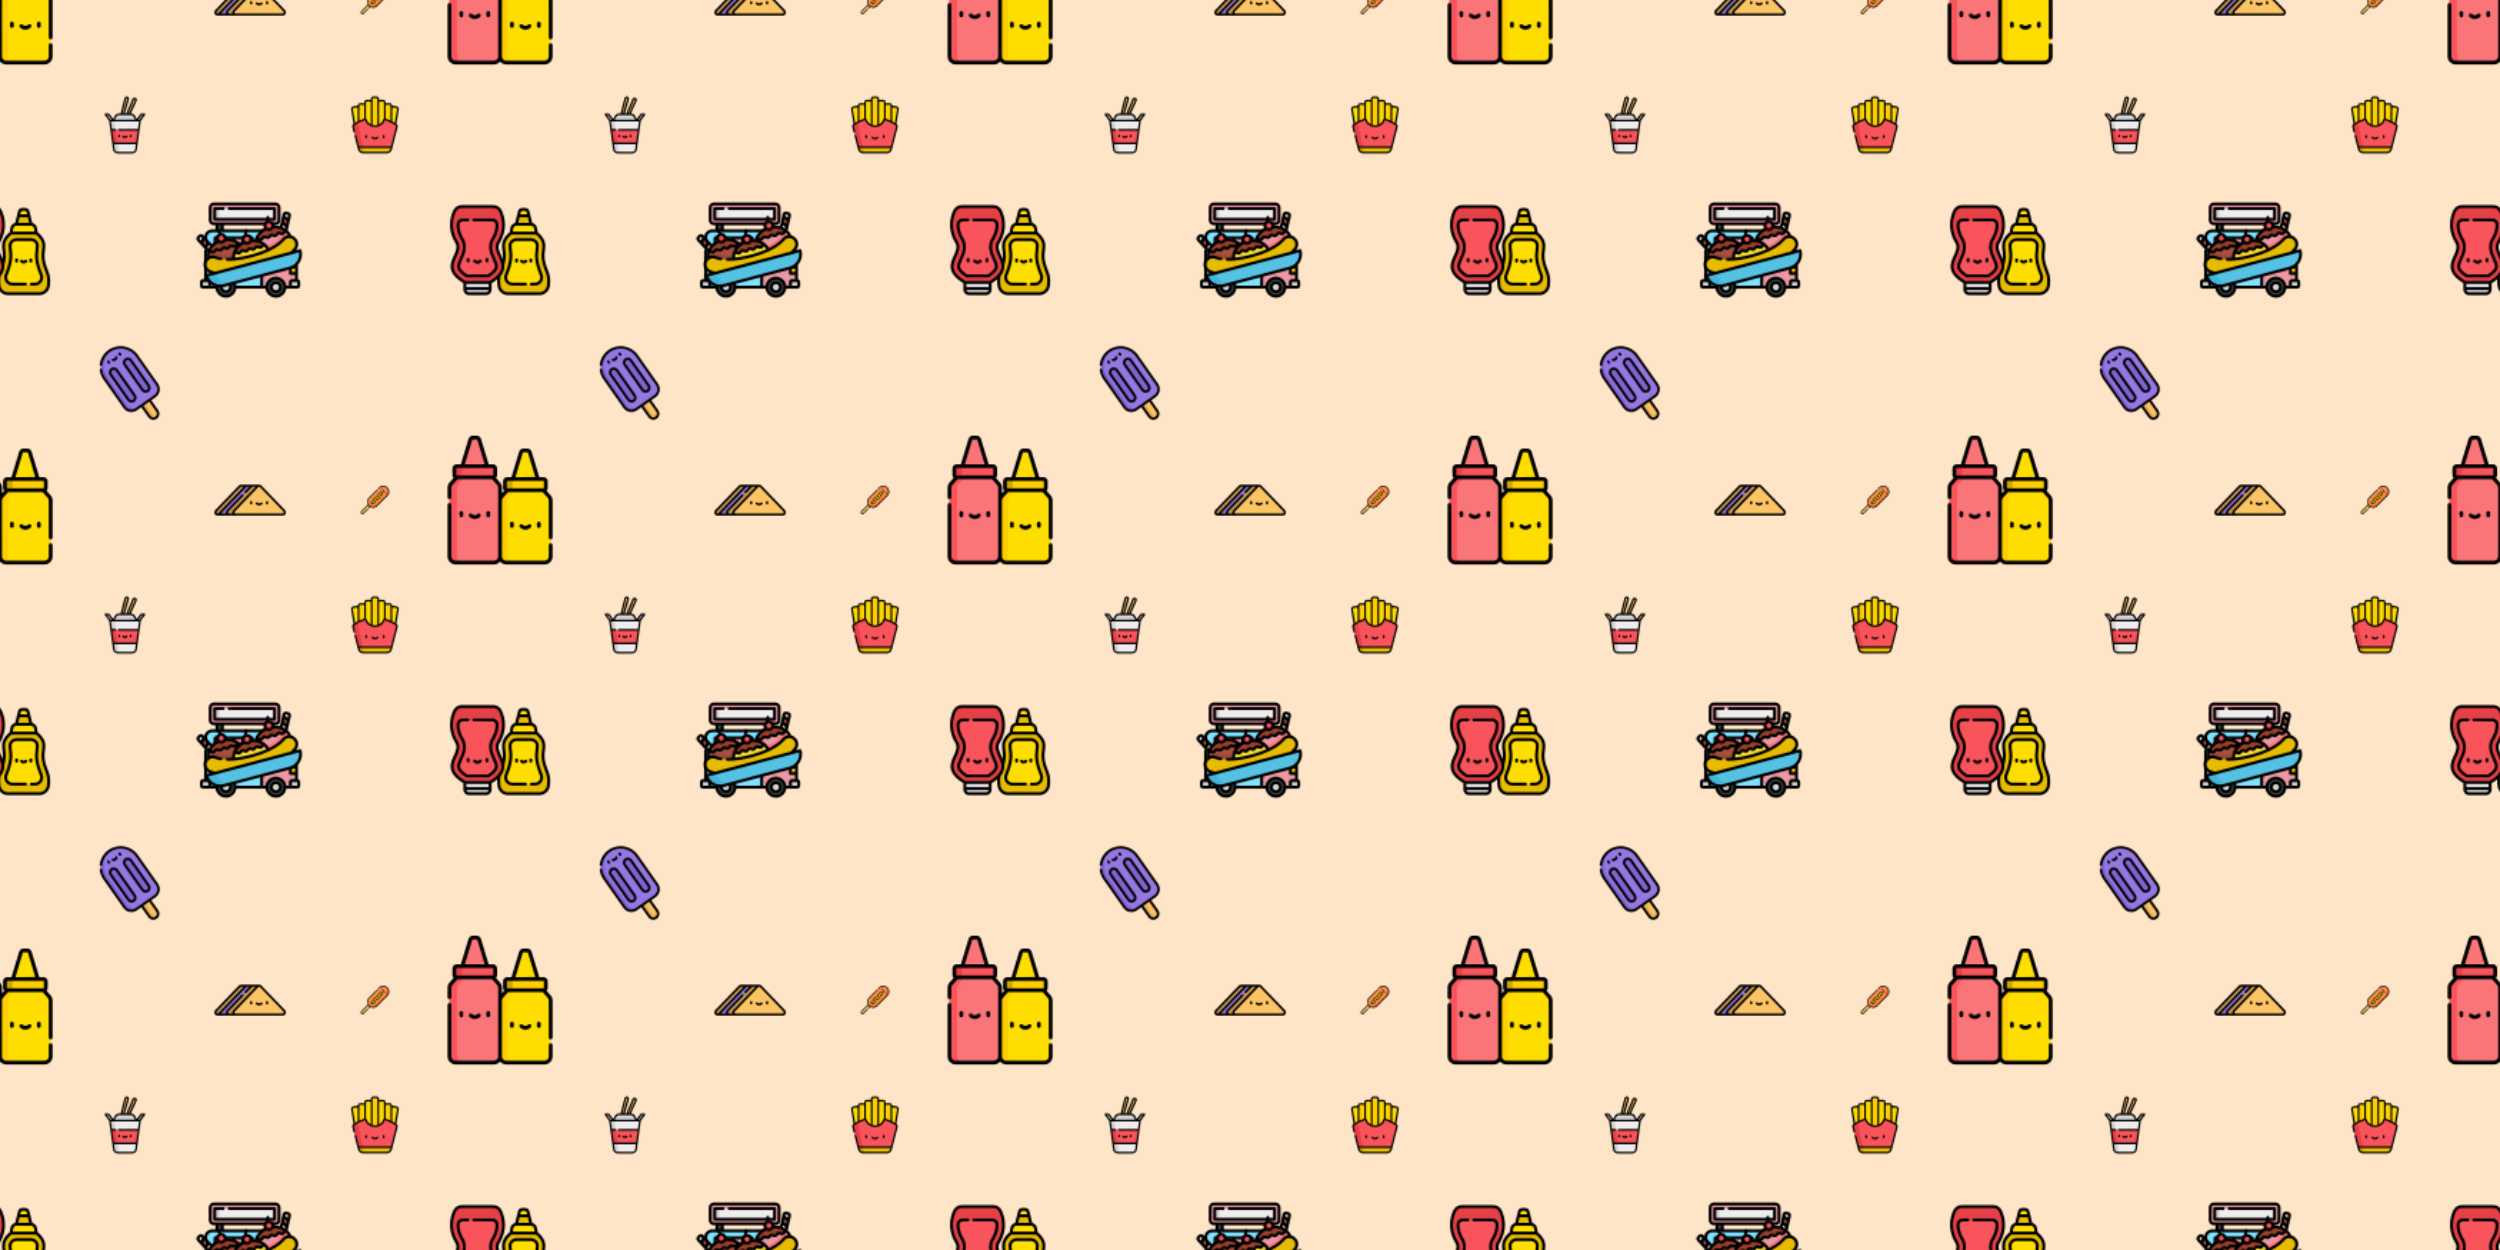 <svg xmlns="http://www.w3.org/2000/svg" xmlns:xlink="http://www.w3.org/1999/xlink" xmlns:fi="http://pattern.flaticon.com/" x="0" y="0" width="1000" height="500" viewBox="0 0 1750 875"><rect x="0px" y="0px" width="100%" height="100%" opacity="1" fill="#ffe5c7"/><defs><g transform="matrix(0.176 0 0 0.176 305 305)" id="L1_169"><path d="M256,480.215c0,13.413,10.873,24.286,24.286,24.286h152.698c13.413,0,24.286-10.873,24.286-24.286  V258.076c0-5.947-2.182-11.687-6.133-16.133l-22.495-25.312l-72.006-22.268l-72.006,22.268l-22.495,25.312  c-3.951,4.445-6.133,10.186-6.133,16.133v222.139H256z" fill="#fedd00"/><path d="M292.132,241.943l22.495-25.312l57.006-17.629l-15-4.639l-72.006,22.268l-22.495,25.312  c-3.951,4.445-6.133,10.186-6.133,16.133l-54.614,115.7L256,480.214l0,0c0,13.413,10.873,24.286,24.286,24.286h30  c-13.413,0-24.286-10.873-24.286-24.286V258.076C286,252.129,288.182,246.389,292.132,241.943z" fill="#fece00"/><path d="M374.174,65.726c-1.308-4.217-5.209-7.092-9.625-7.092h-15.83c-4.416,0-8.317,2.875-9.625,7.092  l-32.058,106.369l49.598,22.268l49.598-22.268L374.174,65.726z" fill="#fedd00"/><g><path d="M172.905,14.592c-1.308-4.217-5.209-7.092-9.625-7.092h-15.83c-4.415,0-8.317,2.875-9.625,7.092   l-32.058,106.369l49.598,22.268l49.598-22.268L172.905,14.592z" fill="#fa7578"/><path d="M249.867,190.809l-22.495-25.312l-72.006-22.268L83.36,165.497l-22.495,25.312   c-3.951,4.445-6.133,10.186-6.133,16.133v273.273c0,13.413,10.873,24.286,24.286,24.286h152.698   c13.413,0,24.286-10.873,24.286-24.286V206.942C256,200.995,253.818,195.255,249.867,190.809z" fill="#fa7578"/></g><g><path d="M84.731,480.214V206.942c0-5.947,2.182-11.688,6.133-16.133l22.495-25.312l57.006-17.629l-15-4.639   l-72.006,22.268l-22.495,25.312c-3.951,4.445-6.133,10.186-6.133,16.133v273.272c0,13.413,10.873,24.286,24.286,24.286h30   C95.604,504.5,84.731,493.627,84.731,480.214z" fill="#f9545b"/><path d="M227.372,120.961H83.359c-5.133,0-9.294,4.161-9.294,9.294v25.949c0,5.133,4.161,9.294,9.294,9.294   h144.013c5.133,0,9.294-4.161,9.294-9.294v-25.949C236.666,125.122,232.505,120.961,227.372,120.961z" fill="#f9545b"/></g><path d="M104.065,156.203v-25.949c0-5.133,4.161-9.293,9.294-9.293h-30c-5.133,0-9.294,4.161-9.294,9.293  v25.949c0,5.133,4.161,9.294,9.294,9.294h30C108.226,165.497,104.065,161.336,104.065,156.203z" fill="#e64047"/><path d="M428.64,172.095H284.628c-5.133,0-9.294,4.161-9.294,9.294v25.949c0,5.133,4.161,9.294,9.294,9.294  H428.64c5.133,0,9.294-4.161,9.294-9.294v-25.949C437.934,176.256,433.773,172.095,428.64,172.095z" fill="#fece00"/><path d="M305.334,207.337v-25.949c0-5.133,4.161-9.293,9.294-9.293h-30c-5.133,0-9.294,4.161-9.294,9.293  v25.949c0,5.133,4.161,9.294,9.294,9.294h30C309.495,216.631,305.334,212.47,305.334,207.337z" fill="#cca600"/><path d="M109.345,316.706v-9.686c0-4.142-3.358-7.5-7.5-7.5s-7.5,3.358-7.5,7.5v9.686c0,4.142,3.358,7.5,7.5,7.5  S109.345,320.848,109.345,316.706z"/><path d="M216.386,316.706v-9.686c0-4.142-3.358-7.5-7.5-7.5s-7.5,3.358-7.5,7.5v9.686c0,4.142,3.358,7.5,7.5,7.5  S216.386,320.848,216.386,316.706z"/><path d="M155.365,331.364c8.49,0,16.463-3.552,21.877-9.745c2.726-3.118,2.408-7.856-0.71-10.583  c-3.118-2.726-7.857-2.409-10.583,0.71c-2.565,2.934-6.423,4.617-10.584,4.617s-8.019-1.683-10.583-4.617  c-2.726-3.118-7.464-3.437-10.583-0.71s-3.437,7.464-0.71,10.583C138.903,327.813,146.876,331.364,155.365,331.364z"/><path d="M295.614,349.432v9.686c0,4.142,3.358,7.5,7.5,7.5s7.5-3.358,7.5-7.5v-9.686c0-4.143-3.358-7.5-7.5-7.5  S295.614,345.289,295.614,349.432z"/><path d="M402.655,349.432v9.686c0,4.142,3.358,7.5,7.5,7.5s7.5-3.358,7.5-7.5v-9.686c0-4.143-3.358-7.5-7.5-7.5  S402.655,345.289,402.655,349.432z"/><path d="M367.218,354.159c-2.565,2.934-6.422,4.617-10.583,4.617s-8.019-1.683-10.584-4.617c-2.727-3.119-7.464-3.437-10.583-0.71  s-3.437,7.464-0.71,10.583c5.414,6.193,13.387,9.745,21.877,9.745c8.489,0,16.463-3.552,21.876-9.745  c2.726-3.119,2.408-7.856-0.71-10.583C374.682,350.723,369.944,351.041,367.218,354.159z"/><path d="M79.017,512h152.698c9.731,0,18.451-4.4,24.286-11.311C261.836,507.6,270.555,512,280.285,512h152.698  c17.527,0,31.786-14.259,31.786-31.786V435.12c0-4.142-3.358-7.5-7.5-7.5s-7.5,3.358-7.5,7.5v45.094  c0,9.255-7.53,16.786-16.786,16.786H280.285c-9.254,0-16.784-7.529-16.785-16.782v-0.003V258.073c0-4.114,1.506-8.073,4.238-11.147  l20.258-22.795h137.275l20.258,22.795c2.733,3.075,4.239,7.035,4.239,11.15V405.12c0,4.142,3.358,7.5,7.5,7.5s7.5-3.358,7.5-7.5  V258.076c0-7.792-2.851-15.291-8.027-21.115l-16.002-18.007c2.9-3.02,4.695-7.109,4.695-11.617v-25.949  c0-9.26-7.534-16.794-16.793-16.794h-16.836l-30.467-101.09c-2.295-7.399-9.042-12.37-16.788-12.37h-15.83  c-7.747,0-14.493,4.971-16.806,12.427l-30.45,101.033h-16.835c-9.26,0-16.794,7.534-16.794,16.794v25.949  c0,4.507,1.794,8.598,4.695,11.617l-9.029,10.16v-22.173c0-7.792-2.851-15.291-8.027-21.114l-16.003-18.007  c2.901-3.02,4.695-7.109,4.695-11.617v-25.949c0-9.26-7.534-16.794-16.793-16.794h-16.836L180.069,12.37  C177.774,4.971,171.028,0,163.281,0H147.45c-7.747,0-14.493,4.971-16.806,12.427l-30.45,101.033H83.359  c-9.26,0-16.793,7.534-16.793,16.794v25.949c0,4.508,1.794,8.598,4.695,11.617l-16.003,18.006  c-5.176,5.824-8.027,13.323-8.027,21.115v38.179c0,4.142,3.358,7.5,7.5,7.5s7.5-3.358,7.5-7.5v-38.179  c0-4.115,1.505-8.074,4.239-11.15l20.258-22.794h137.276l20.258,22.794c2.733,3.076,4.239,7.036,4.239,11.15v51.13v222.143  c0,9.255-7.53,16.786-16.786,16.786H79.017c-9.256,0-16.786-7.53-16.786-16.786V275.12c0-4.142-3.358-7.5-7.5-7.5  s-7.5,3.358-7.5,7.5v205.094C47.231,497.741,61.49,512,79.017,512z M346.258,67.948c0.336-1.085,1.326-1.813,2.461-1.813h15.83  c1.136,0,2.125,0.729,2.444,1.756l29.145,96.705H317.13L346.258,67.948z M282.834,181.389c0-0.989,0.805-1.794,1.794-1.794h144.013  c0.989,0,1.793,0.805,1.793,1.794v25.949c0,0.989-0.804,1.793-1.793,1.793l0,0H284.628c0,0,0,0-0.001,0  c-0.989,0-1.793-0.805-1.793-1.793L282.834,181.389L282.834,181.389z M144.99,16.813c0.336-1.085,1.325-1.813,2.461-1.813h15.831  c1.136,0,2.125,0.729,2.443,1.756l29.146,96.705h-79.008L144.99,16.813z M81.566,130.254c0-0.989,0.805-1.794,1.793-1.794h144.013  c0.989,0,1.793,0.805,1.793,1.794v25.949c0,0.989-0.804,1.793-1.793,1.793h-0.001H83.359c0,0,0,0-0.001,0  c-0.989,0-1.793-0.805-1.793-1.793L81.566,130.254L81.566,130.254z"/></g><g transform="matrix(0.137 0 0 0.137 140 140)" id="L1_170"><g><rect x="86px" y="105px" width="27px" height="72px" fill="#3b484a"/><rect x="341px" y="105px" width="27px" height="72px" fill="#3b484a"/></g><path d="M315.284,157.347H62.407c-18.628,0-33.722,15.094-33.722,33.713v220.72l13.98,33.638h272.619  l36.361-130.601L315.284,157.347z" fill="#80e2ff"/><path d="M492.967,375.419l-15.421-16.717l15.421-16.717c0-14.703-11.925-26.618-26.627-26.618h-13.929  l-39.065-133.762c-4.195-14.377-17.379-24.259-32.361-24.259h-65.701v288.072h154.051l23.632-33.638V375.419z" fill="#eb98a3"/><g><path d="M497.291,411.78h-27.955c-3.982,0-7.209,3.228-7.209,7.209v19.22c0,3.982,3.228,7.209,7.209,7.209   h27.955c3.982,0,7.209-3.228,7.209-7.209v-19.22C504.5,415.008,501.272,411.78,497.291,411.78z" fill="#d4d2d3"/><path d="M42.664,411.78H14.709c-3.982,0-7.209,3.228-7.209,7.209v19.22c0,3.982,3.228,7.209,7.209,7.209   h27.955c3.982,0,7.209-3.228,7.209-7.209v-19.22C49.873,415.008,46.646,411.78,42.664,411.78z" fill="#d4d2d3"/></g><path d="M424.665,310.156h-84.208V182.52h40.528c3.767,0,7.142,2.527,8.195,6.135L424.665,310.156z" fill="#80e2ff"/><rect x="462px" y="341px" width="30px" height="33px" fill="#fece00"/><circle cx="132" cy="445" r="46" fill="#3b484a"/><circle cx="132" cy="445" r="23" fill="#d4d2d3"/><circle cx="387" cy="445" r="46" fill="#3b484a"/><circle cx="387" cy="445" r="23" fill="#d4d2d3"/><path d="M266.802,193.596 77.11,193.596 77.11,317.615 171.984,334.863 266.859,317.615z" fill="#fa7578"/><path d="M124.547,243.879c6.838,4.435,14.979,7.022,23.719,7.022s16.881-2.587,23.719-7.022  c6.838,4.435,14.979,7.022,23.719,7.022c8.739,0,16.881-2.587,23.718-7.022c6.838,4.435,14.979,7.022,23.718,7.022  c8.725,0,16.855-2.579,23.686-7.001l-0.023-50.305H77.11v50.283c6.838,4.435,14.979,7.022,23.719,7.022  C109.568,250.902,117.709,248.314,124.547,243.879z" fill="#e0696c"/><path d="M105.08,334.862 105.08,202.919 238.845,202.919 238.878,334.865z" fill="#fece00"/><path d="M238.845,202.919H105.08v47.77c7.125-0.693,13.752-3.103,19.467-6.81  c6.838,4.435,14.979,7.022,23.719,7.022s16.881-2.587,23.719-7.022c6.838,4.435,14.979,7.022,23.719,7.022  c8.739,0,16.881-2.587,23.718-7.022c5.707,3.701,12.323,6.109,19.436,6.806L238.845,202.919z" fill="#e6bb00"/><path d="M77.11,193.596v13.587c0,13.099,10.619,23.719,23.719,23.719s23.719-10.619,23.719-23.719v-13.587  H77.11z" fill="#eb98a3"/><path d="M124.547,193.596v13.587c0,13.099,10.619,23.719,23.719,23.719c13.099,0,23.719-10.619,23.719-23.719  v-13.587H124.547z" fill="#eeeced"/><path d="M171.984,193.596v13.587c0,13.099,10.619,23.719,23.719,23.719c13.099,0,23.719-10.619,23.719-23.719  v-13.587H171.984z" fill="#eb98a3"/><path d="M219.421,193.596v13.587c0,13.099,10.619,23.719,23.719,23.719c13.099,0,23.719-10.619,23.719-23.719  v-13.587H219.421z" fill="#eeeced"/><path d="M385.741,20.201H70.48c-10.154,0-18.385,8.231-18.385,18.385v64.738  c0,10.154,8.231,18.385,18.385,18.385h315.26c10.154,0,18.385-8.231,18.385-18.385V38.586  C404.126,28.432,395.894,20.201,385.741,20.201z" fill="#eb98a3"/><rect x="75px" y="43px" width="305px" height="54px" fill="#eeeced"/><rect x="75px" y="43px" width="24px" height="54px" fill="#d4d2d3"/><path d="M266.859,317.615H77.11c-12.486,0-22.607,10.122-22.607,22.607v11.889h234.964v-11.889  C289.466,327.736,279.344,317.615,266.859,317.615z" fill="#eb98a3"/><path d="M340.457,317.656c0,0,84.04,0,84.208,0c4.916,0,8.577-4.889,7.199-9.603L396.38,186.552  c-1.983-6.79-8.313-11.532-15.395-11.532h-40.528c-4.142,0-7.5,3.357-7.5,7.5v127.636  C332.957,314.298,336.315,317.656,340.457,317.656z M347.957,190.02h33.028c0.431,0,0.877,0.331,0.996,0.737l32.68,111.899h-66.704  L347.957,190.02L347.957,190.02z"/><path d="M340.457,349.355h26.105c4.142,0,7.5-3.358,7.5-7.5s-3.358-7.5-7.5-7.5h-26.105c-4.142,0-7.5,3.358-7.5,7.5  S336.315,349.355,340.457,349.355z"/><path d="M132.547,414.61c-16.988,0-30.808,13.821-30.808,30.809s13.82,30.808,30.808,30.808s30.808-13.82,30.808-30.808  S149.535,414.61,132.547,414.61z M132.547,461.227c-8.717,0-15.808-7.092-15.808-15.808c0-8.717,7.091-15.809,15.808-15.809  s15.808,7.092,15.808,15.809C148.355,454.135,141.264,461.227,132.547,461.227z"/><path d="M387.77,414.61c-16.988,0-30.808,13.821-30.808,30.809s13.82,30.808,30.808,30.808s30.809-13.82,30.809-30.808  S404.757,414.61,387.77,414.61z M387.77,461.227c-8.717,0-15.808-7.092-15.808-15.808c0-8.717,7.091-15.809,15.808-15.809  s15.809,7.092,15.809,15.809C403.578,454.135,396.486,461.227,387.77,461.227z"/><path d="M274.359,193.596c0-4.143-3.358-7.5-7.5-7.5H77.11c-4.142,0-7.5,3.357-7.5,7.5l0,0V311.06  c-12.984,3.341-22.607,15.149-22.607,29.162v11.889c0,4.143,3.358,7.5,7.5,7.5h234.964c4.142,0,7.5-3.357,7.5-7.5v-11.889  c0-14.014-9.625-25.822-22.61-29.162L274.359,193.596z M259.355,310.115h-12.983l-0.019-71.878  c4.709-0.483,9.111-2.018,12.967-4.364L259.355,310.115z M84.61,310.115v-76.267c3.856,2.354,8.259,3.895,12.97,4.384v71.882  L84.61,310.115L84.61,310.115z M259.306,201.096l0.003,7.065c-0.51,8.487-7.556,15.241-16.169,15.241  c-8.943,0-16.219-7.276-16.219-16.219v-6.087H259.306z M211.922,201.096v6.087c0,8.943-7.276,16.219-16.219,16.219  s-16.219-7.276-16.219-16.219v-6.087H211.922z M164.484,201.096v6.087c0,8.943-7.276,16.219-16.219,16.219  s-16.218-7.276-16.218-16.219v-6.087H164.484z M84.61,201.096h32.438v6.087c0,8.943-7.276,16.219-16.219,16.219  s-16.219-7.276-16.219-16.219V201.096z M112.58,236.098c4.654-1.898,8.748-4.888,11.967-8.65  c5.73,6.697,14.234,10.954,23.718,10.954s17.988-4.257,23.719-10.954c5.73,6.697,14.234,10.954,23.719,10.954  s17.988-4.257,23.719-10.954c3.211,3.753,7.292,6.737,11.932,8.636l0.019,74.031H112.58V236.098z M281.966,340.222v4.389H62.002  v-4.389c0-8.33,6.777-15.107,15.107-15.107h189.749C275.189,325.115,281.966,331.892,281.966,340.222z"/><path d="M388.318,98.4V43.509c0-4.142-3.358-7.5-7.5-7.5H148.572c-4.142,0-7.5,3.358-7.5,7.5s3.358,7.5,7.5,7.5h224.746V90.9H82.904  V51.009h36.079c4.142,0,7.5-3.358,7.5-7.5s-3.358-7.5-7.5-7.5H75.404c-4.142,0-7.5,3.358-7.5,7.5V98.4c0,4.142,3.358,7.5,7.5,7.5  h305.414C384.96,105.9,388.318,102.542,388.318,98.4z"/><path d="M466.34,307.868h-8.306l-37.488-128.363c-5.097-17.462-21.365-29.658-39.561-29.658h-3.683v-20.638h8.439  c14.273,0,25.885-11.612,25.885-25.885V38.586c0-14.273-11.612-25.885-25.885-25.885H70.481c-14.273,0-25.885,11.612-25.885,25.885  v64.738c0,14.273,11.612,25.885,25.885,25.885h8.439v20.638H62.408c-22.73,0-41.223,18.488-41.223,41.213v37.747  c0,4.142,3.358,7.5,7.5,7.5s7.5-3.358,7.5-7.5V191.06c0-14.454,11.763-26.213,26.223-26.213h245.376v273.072H185.907  c-0.018-0.125-0.042-0.248-0.061-0.373c-3.783-25.76-27.195-46.006-53.243-46.006c-0.019,0-0.037-0.001-0.056-0.001  s-0.037,0.001-0.056,0.001c-26.213,0.015-49.393,20.077-53.243,46.006c-0.019,0.125-0.043,0.248-0.061,0.373H57.374  c0,0,0-18.896,0-18.929c0-8.004-6.723-14.71-14.709-14.71h-6.479V258.807c0-4.142-3.358-7.5-7.5-7.5s-7.5,3.358-7.5,7.5V404.28  H14.71C6.599,404.28,0,410.879,0,418.99v19.22c0,8.111,6.599,14.709,14.709,14.709H79.2c3.662,26.171,26.183,46.38,53.347,46.38  s49.685-20.209,53.347-46.38h148.529c3.662,26.171,26.183,46.38,53.347,46.38s49.685-20.209,53.347-46.38h56.175  c8.11,0,14.709-6.599,14.709-14.709v-19.22c0-7.02-4.945-12.897-11.532-14.354v-62.649  C500.468,323.173,485.158,307.868,466.34,307.868z M15,419.28h27.374v18.639H15V419.28z M485.468,367.919h-15.841v-18.434h15.841  V367.919z M362.302,149.847h-12.97v-20.638h12.97V149.847z M59.596,103.324V38.586c0-6.002,4.883-10.885,10.885-10.885h315.26  c6.002,0,10.885,4.883,10.885,10.885v64.738c0,6.002-4.883,10.885-10.885,10.885H70.481  C64.479,114.208,59.596,109.326,59.596,103.324z M93.92,149.847v-20.638h12.97v20.638H93.92z M121.89,149.847v-20.638h212.442  v20.638H121.89z M132.547,484.299c-21.438,0-38.88-17.442-38.88-38.88c0-20.696,18.068-38.88,38.88-38.88  c21.015,0,38.88,17.893,38.88,38.88C171.427,466.857,153.985,484.299,132.547,484.299z M322.784,164.847h58.202  c11.574,0,21.921,7.756,25.162,18.862l39.065,133.762c0.934,3.199,3.867,5.397,7.199,5.397h13.929  c7.885,0,14.671,4.793,17.594,11.618h-21.808c-4.142,0-7.5,3.358-7.5,7.5v33.434c0,4.142,3.358,7.5,7.5,7.5h23.341v21.361h-16.132  c-8.01,0-14.709,6.701-14.709,14.709v18.929H441.13c-3.596-25.669-27.378-46.379-53.304-46.379c-0.019,0-0.037-0.001-0.056-0.001  s-0.037,0.001-0.056,0.001c-22.789,0.013-43.791,15.337-51.049,36.896c-1.035,3.074-1.805,6.27-2.255,9.483h-11.625L322.784,164.847  L322.784,164.847z M387.77,484.299c-21.438,0-38.88-17.442-38.88-38.88c0-21.439,17.442-38.88,38.88-38.88  c20.987,0,38.881,17.931,38.881,38.88C426.65,466.857,409.208,484.299,387.77,484.299z M497,437.919h-27.374V419.28H497V437.919z"/></g><g transform="matrix(0.098 0 0 0.098 150 325)" id="L1_172"><path d="M237.443,152.765h-45.728c-4.103,0-8.205,1.601-11.286,4.804L11.928,332.716  c-9.572,9.95-2.521,26.519,11.286,26.519h45.728l168.502-92.323V152.765z" fill="#cc9e51"/><path d="M29.244,359.235 227.878,152.765 274.556,152.765 274.556,253.171 106.054,359.235z" fill="#9577e1"/><path d="M320.283,152.765h-45.728c-4.103,0-8.205,1.601-11.286,4.804L94.768,332.716  c-9.572,9.95-2.521,26.519,11.286,26.519h45.728l168.502-92.323L320.283,152.765L320.283,152.765z" fill="#cc9e51"/><path d="M500.071,332.716L331.569,157.568c-6.161-6.404-16.411-6.404-22.572,0L140.496,332.716  c-9.572,9.95-2.521,26.519,11.286,26.519h337.004C502.591,359.235,509.643,342.666,500.071,332.716z" fill="#fdc464"/><path d="M263.282,261.665c-4.142,0-7.499,3.358-7.499,7.499v10.316c0,4.142,3.358,7.499,7.499,7.499s7.499-3.358,7.499-7.499  v-10.316C270.781,265.023,267.424,261.665,263.282,261.665z"/><path d="M377.285,261.665c-4.142,0-7.499,3.358-7.499,7.499v10.316c0,4.142,3.358,7.499,7.499,7.499  c4.142,0,7.499-3.358,7.499-7.499v-10.316C384.784,265.023,381.426,261.665,377.285,261.665z"/><path d="M342.505,273.81c-3.118-2.726-7.855-2.408-10.582,0.711c-2.824,3.231-7.066,5.084-11.639,5.084  c-4.573,0-8.815-1.853-11.639-5.084c-2.727-3.119-7.463-3.437-10.582-0.711c-3.119,2.726-3.437,7.463-0.711,10.582  c5.672,6.489,14.031,10.211,22.932,10.211c8.901,0,17.259-3.722,22.932-10.211C345.942,281.274,345.623,276.536,342.505,273.81z"/><path d="M336.973,152.369c-4.407-4.581-10.333-7.103-16.69-7.103l0,0H191.715c-6.356,0-12.284,2.523-16.691,7.103L6.524,327.517  c-6.548,6.807-8.319,16.435-4.621,25.126s11.864,14.091,21.31,14.091h465.571c9.446,0,17.611-5.398,21.311-14.091  c3.699-8.691,1.929-18.319-4.621-25.126L336.973,152.369z M15.704,346.77c-0.496-1.165-1.843-5.246,1.628-8.854l168.502-175.148  c1.553-1.614,3.642-2.503,5.881-2.503h18.542L26.052,351.735h-2.839C18.206,351.735,16.2,347.935,15.704,346.77z M105.739,351.72  c-4.771-0.159-6.709-3.811-7.195-4.951c-1.295-3.043-0.652-6.484,1.628-8.854c0,0,107.266-111.498,107.367-111.603  c2.782-2.892,2.694-7.814-0.205-10.604c-2.984-2.873-7.731-2.78-10.603,0.205c0,0-107.345,111.579-107.367,111.603  c-6.11,6.351-8.109,15.975-4.986,24.218H46.865l184.205-191.471h19.199l-33.859,35.194c-2.872,2.985-2.78,7.732,0.205,10.603  c2.985,2.872,7.732,2.78,10.603-0.205c0,0,41.435-43.069,41.455-43.089c1.449-1.507,3.585-2.453,5.716-2.495  c0.056-0.001,0.11-0.008,0.166-0.008h21.441c0,0-160.887,167.233-160.906,167.253c-6.156,6.399-8.149,15.902-4.986,24.218  C130.106,351.735,105.845,351.723,105.739,351.72z M496.295,346.77c-0.496,1.165-2.502,4.966-7.509,4.966H151.782  c-5.008,0-7.014-3.801-7.509-4.966c-0.496-1.165-1.844-5.246,1.628-8.854l168.501-175.148c1.553-1.614,3.642-2.503,5.881-2.503  c2.24,0,4.329,0.889,5.881,2.503l168.502,175.148C498.138,341.524,496.791,345.605,496.295,346.77z"/></g><g transform="matrix(0.078 0 0 0.078 242.5 67.5)" id="L1_173"><g><path d="M90.753,91.936l-29.135,4.817c-8.03,1.328-13.464,8.914-12.136,16.944l52.3,316.307l58.214-9.625   l-52.3-316.307C106.369,96.042,98.783,90.609,90.753,91.936z" fill="#fedd00"/><path d="M421.245,91.936l29.135,4.817c8.03,1.328,13.464,8.914,12.136,16.944l-52.3,316.307l-58.214-9.625   l52.3-316.307C405.628,96.042,413.214,90.609,421.245,91.936z" fill="#fedd00"/></g><path d="M255.999,430.234L106.39,455.64l4.776,18.627c4.553,17.784,20.589,30.233,38.952,30.233h211.761  c18.363,0,34.399-12.449,38.952-30.233l4.776-18.627L255.999,430.234z" fill="#e6bb00"/><path d="M151.166,474.267l-4.776-18.627l129.609-22.009l-20-3.396L106.39,455.64l4.776,18.627  c4.553,17.784,20.589,30.232,38.952,30.232h40C171.755,504.5,155.719,492.051,151.166,474.267z" fill="#cca600"/><g><path d="M167.492,83.211c0-8.139-6.598-14.737-14.737-14.737h-29.53c-8.139,0-14.737,6.598-14.737,14.737   v320.602h59.005l29.502-198.178L167.492,83.211z" fill="#fece00"/><path d="M388.773,68.474h-29.53c-8.139,0-14.737,6.598-14.737,14.737l-29.502,122.424l29.502,198.178h59.005   V83.211C403.51,75.072,396.912,68.474,388.773,68.474z" fill="#fece00"/><path d="M285.501,373.326l29.502-198.156L285.501,52.724V22.237c0-8.139-6.598-14.737-14.737-14.737h-29.53   c-8.139,0-14.737,6.598-14.737,14.737v30.487l-29.502,152.91l29.502,167.691l4.539-30.487h49.102L285.501,373.326z" fill="#fece00"/></g><g><path d="M211.759,37.987h-29.53c-8.139,0-14.737,6.598-14.737,14.737v320.602h59.005V52.724   C226.496,44.585,219.898,37.987,211.759,37.987z" fill="#fedd00"/><path d="M300.238,37.987h29.53c8.139,0,14.737,6.598,14.737,14.737v320.602H285.5V52.724   C285.501,44.585,292.099,37.987,300.238,37.987z" fill="#fedd00"/></g><path d="M452.445,272.77l-46.838,182.87H106.39L59.552,272.77c-1.951-7.622,1.077-15.64,7.581-20.07  c30.802-20.975,72.335-38.027,94.113-46.248c6.931-2.622,14.634,1.301,16.504,8.475c7.744,29.542,39.836,51.695,78.249,51.695  s70.506-22.154,78.249-51.695c1.87-7.175,9.573-11.097,16.504-8.475c21.778,8.221,63.311,25.274,94.113,46.248  C451.368,257.13,454.397,265.148,452.445,272.77z" fill="#f9545b"/><path d="M67.133,252.7c-6.504,4.431-9.532,12.449-7.581,20.07l46.838,182.87h40l-45.925-222.464   C88.914,239.125,77.425,245.692,67.133,252.7z" fill="#e64047"/><path d="M184.477,367.837v-14.301c0-4.142-3.358-7.5-7.5-7.5s-7.5,3.358-7.5,7.5v14.301c0,4.142,3.358,7.5,7.5,7.5  S184.477,371.979,184.477,367.837z"/><path d="M342.517,367.837v-14.301c0-4.142-3.358-7.5-7.5-7.5s-7.5,3.358-7.5,7.5v14.301c0,4.142,3.358,7.5,7.5,7.5  S342.517,371.979,342.517,367.837z"/><path d="M255.997,385.907c11.503,0,22.295-4.799,29.609-13.166c2.726-3.119,2.408-7.856-0.711-10.583  c-3.119-2.727-7.857-2.408-10.583,0.71c-4.465,5.108-11.141,8.038-18.316,8.038c-7.175,0-13.851-2.93-18.316-8.038  c-2.726-3.118-7.464-3.437-10.583-0.711s-3.437,7.464-0.711,10.583C233.702,381.108,244.494,385.907,255.997,385.907z"/><path d="M63.745,245.941c-0.277,0.187-0.56,0.372-0.836,0.56c-9.078,6.185-13.348,17.488-10.624,28.129l11.49,44.859  c1.027,4.013,5.114,6.433,9.126,5.405c4.013-1.028,6.433-5.114,5.404-9.126L66.816,270.91c-1.163-4.543,0.661-9.371,4.537-12.011  c28.481-19.401,60.431-33.26,92.545-45.433c6.113-2.317,7.115,5.659,8.513,9.4c7.843,21.106,26.755,38.154,51.767,46.28  c0.025,0.009,0.052,0.011,0.078,0.019c42.027,13.471,98.774-1.68,115.339-46.327c0.009-0.025,0.018-0.05,0.027-0.075  c1.269-3.406,1.462-8.903,5.972-9.565c4.886-0.716,66.343,27.069,90.394,42.621c5.471,3.538,11.104,7.619,9.192,15.09  l-45.394,177.23H112.21l-25.253-98.596c-1.028-4.013-5.113-6.433-9.126-5.405s-6.432,5.114-5.405,9.126l31.475,122.865  c5.408,21.12,24.413,35.87,46.217,35.87h211.761c21.805,0,40.811-14.751,46.217-35.87l51.615-201.5  c2.724-10.64-1.546-21.944-10.625-28.129c-0.275-0.188-0.558-0.372-0.835-0.559l21.663-131.02c0.969-5.86-0.402-11.747-3.861-16.576  c-3.458-4.829-8.591-8.022-14.451-8.991l-29.134-4.817c-3.995-0.661-7.919-0.202-11.458,1.137v-2.463  c0-12.262-9.976-22.237-22.237-22.237h-29.53c-2.534,0-4.967,0.432-7.237,1.216v-9.465c0-12.262-9.976-22.237-22.237-22.237h-29.53  c-2.534,0-4.967,0.432-7.237,1.216v-9.465C293,9.976,283.024,0,270.762,0h-29.53c-12.262,0-22.237,9.976-22.237,22.237v9.465  c-2.271-0.784-4.704-1.216-7.237-1.216h-29.53c-12.262,0-22.237,9.976-22.237,22.237v9.465c-2.271-0.784-4.704-1.216-7.237-1.216  h-29.53c-12.262,0-22.237,9.976-22.237,22.237v2.464c-3.54-1.339-7.463-1.798-11.458-1.138l-29.135,4.817  c-12.097,2-20.312,13.47-18.312,25.567L63.745,245.941z M393.564,472.407C389.857,486.887,376.827,497,361.878,497H150.117  c-14.95,0-27.979-10.113-31.687-24.593c0-0.001,0-0.002-0.001-0.003l-2.375-9.265H395.94L393.564,472.407z M411.704,105.3  c1.226-3.628,4.053-6.669,8.316-5.965c0,0,28.995,4.794,29.133,4.817c3.838,0.635,6.592,4.505,5.961,8.321L434.481,237.26  c-1.81-1.071-17.464-9.744-23.472-12.766c0,0,0-114.814,0-115.025C411.009,108.108,411.244,106.663,411.704,105.3z M359.241,75.974  h29.53c3.991,0,7.237,3.247,7.237,7.237v134.05c-13.973-6.472-28.202-12.379-42.605-17.825c-0.461-0.174-0.928-0.332-1.4-0.471  V83.211C352.004,79.22,355.251,75.974,359.241,75.974z M300.237,45.487h29.53c3.991,0,7.237,3.247,7.237,7.237v147.712  c-4.89,2.556-8.64,7.236-10.012,12.588c-0.005,0.019-0.011,0.038-0.017,0.057c-0.938,3.483-2.249,6.857-3.897,10.065  c-6.053,11.724-16.751,21.414-30.079,27.773V52.724C293,48.733,296.246,45.487,300.237,45.487z M233.995,22.237  c0-3.991,3.247-7.237,7.237-7.237h29.53c3.991,0,7.237,3.247,7.237,7.237c0,0,0,234.092,0,234.12  c-0.17,4.156-44.005,3.202-44.005-0.003C233.995,256.257,233.995,22.237,233.995,22.237z M174.99,52.724  c0-3.991,3.247-7.237,7.237-7.237h29.53c3.991,0,7.237,3.247,7.237,7.237v198.197c-13.283-6.337-23.951-15.983-30.014-27.65  c-4.203-8.088-5.075-18.174-13.99-22.834L174.99,52.724L174.99,52.724z M115.986,83.211c0-3.991,3.247-7.237,7.237-7.237h29.53  c3.991,0,7.237,3.247,7.237,7.237v115.754c-0.47,0.139-0.936,0.295-1.395,0.469c-14.081,5.333-27.992,11.099-41.67,17.395  c-0.314,0.145-0.625,0.286-0.94,0.432V83.211H115.986z M62.841,104.153l29.134-4.817c3.886-0.643,7.679,2.073,8.321,5.959  l0.69,4.171v115.028c-7.905,3.975-15.842,8.25-23.472,12.766L56.881,112.474C56.23,108.537,58.903,104.804,62.841,104.153z"/></g><g transform="matrix(0.078 0 0 0.078 67.5 67.5)" id="L1_174"><g><path d="M209.887,210.383l49.488-193.008c1.801-7.025,8.956-11.26,15.981-9.458   c7.025,1.801,11.26,8.956,9.458,15.981c-0.03,0.117-0.078,0.289-0.111,0.405l-55.629,191.328   c-1.534,5.275-7.054,8.308-12.329,6.774C211.578,220.903,208.566,215.559,209.887,210.383z" fill="#fdc464"/><path d="M252.732,209.506l77.309-183.642c2.814-6.684,10.513-9.822,17.198-7.008   c6.684,2.814,9.822,10.513,7.008,17.198c-0.047,0.111-0.119,0.275-0.169,0.384L270.94,217.516   c-2.292,4.993-8.198,7.182-13.19,4.889C252.859,220.16,250.666,214.432,252.732,209.506z" fill="#fdc464"/></g><g><path d="M270.94,217.516l39.791-86.665h-24.886l-33.113,78.655c-2.067,4.925,0.127,10.654,5.017,12.899   C262.742,224.698,268.648,222.509,270.94,217.516z" fill="#e6b25b"/><path d="M230.28,130.851l-20.393,79.533c-1.321,5.175,1.691,10.52,6.858,12.022   c5.275,1.534,10.795-1.5,12.329-6.774l24.651-84.78L230.28,130.851L230.28,130.851z" fill="#e6b25b"/></g><path d="M337.925,175.842c-5.307-9.272-15.172-14.992-25.855-14.992H199.931  c-10.683,0-20.549,5.72-25.855,14.992l-23.261,40.641l105.186,25.695l105.186-25.695L337.925,175.842z" fill="#d4d2d3"/><path d="M121.512,216.483 80.668,160.851 109.97,160.851 150.814,216.483 149.26,242.178z" fill="#eeeced"/><path d="M390.488,216.483 431.332,160.851 402.03,160.851 361.186,216.483 362.741,242.178z" fill="#d4d2d3"/><path d="M256.005,265.858 132.63,299.809 149.265,421.172 260.465,450.853 362.745,421.172   379.37,299.809z" fill="#f9545b"/><path d="M189.264,421.172 172.63,299.809 276.004,271.362 256.005,265.858 132.63,299.809   149.265,421.172 260.465,450.852 279.629,445.291z" fill="#e64047"/><path d="M362.74,421.172l-7.4,54.001c-2.309,16.803-16.665,29.325-33.627,29.325H190.276  c-16.961,0-31.318-12.521-33.617-29.325l-7.4-54.001L362.74,421.172L362.74,421.172z" fill="#eeeced"/><path d="M196.66,475.174l-7.4-54.001h-40l7.4,54.001c2.299,16.804,16.656,29.325,33.617,29.325h40  C213.315,504.498,198.959,491.976,196.66,475.174z" fill="#d4d2d3"/><path d="M390.786,216.483 379.37,299.809 132.63,299.809 121.213,216.483z" fill="#eeeced"/><path d="M121.213,216.483 132.63,299.809 172.63,299.809 161.213,216.483z" fill="#d4d2d3"/><path d="M196.864,350.232v9.345c0,4.143,3.358,7.5,7.5,7.5c4.142,0,7.5-3.357,7.5-7.5v-9.345c0-4.142-3.358-7.5-7.5-7.5  C200.222,342.732,196.864,346.09,196.864,350.232z"/><path d="M307.637,367.077c4.142,0,7.5-3.357,7.5-7.5v-9.345c0-4.142-3.358-7.5-7.5-7.5s-7.5,3.358-7.5,7.5v9.345  C300.137,363.72,303.495,367.077,307.637,367.077z"/><path d="M256.001,373.984c8.268,0,16.033-3.459,21.306-9.492c2.726-3.119,2.408-7.857-0.711-10.583  c-3.118-2.726-7.856-2.408-10.583,0.711c-2.424,2.773-6.073,4.364-10.012,4.364c-3.938,0-7.588-1.59-10.013-4.364  c-2.726-3.119-7.463-3.437-10.583-0.71c-3.119,2.726-3.437,7.464-0.71,10.583C239.968,370.524,247.734,373.984,256.001,373.984z"/><path d="M291.921,26.347c0.048-0.171,0.118-0.425,0.158-0.583c1.369-5.338,0.577-10.89-2.23-15.632  c-2.807-4.743-7.292-8.108-12.63-9.477s-10.89-0.577-15.632,2.23c-4.742,2.807-8.108,7.292-9.477,12.63l-35.343,137.839H199.93  c-13.338,0-25.739,7.191-32.365,18.767l-17.532,30.631l-34.019-46.336c-1.413-1.925-3.658-3.062-6.045-3.062H80.668  c-2.827,0-5.414,1.59-6.691,4.112s-1.028,5.548,0.646,7.827l39.351,53.598l35.257,257.303c2.792,20.414,20.439,35.808,41.047,35.808  h131.437c20.602,0,38.252-15.392,41.058-35.807l35.258-257.305l39.35-53.597c1.673-2.279,1.923-5.305,0.646-7.827  c-1.277-2.522-3.864-4.112-6.691-4.112h-29.302c-2.388,0-4.633,1.137-6.045,3.062l-34.019,46.336l-17.532-30.631l0,0  c-6.626-11.576-19.027-18.767-32.365-18.767h-3.418l52.25-113.804c0.075-0.166,0.185-0.413,0.256-0.582  c2.138-5.079,2.17-10.687,0.091-15.791c-2.08-5.104-6.022-9.091-11.101-11.229c-5.08-2.138-10.687-2.17-15.791-0.091  c-5.104,2.08-9.091,6.022-11.23,11.101l-54.893,130.396h-13.242L291.921,26.347z M266.641,19.241  c0.771-3.008,3.847-4.827,6.853-4.056c3.008,0.771,4.828,3.846,4.054,6.863l-38.175,131.305h-7.119L266.641,19.241z   M106.173,168.354l29.832,40.633h-10.694l-29.832-40.633H106.173z M347.911,474.156c-1.79,13.024-13.052,22.846-26.197,22.846  H190.277c-13.147,0-24.404-9.82-26.186-22.843l-6.233-45.483l196.284,0.001L347.911,474.156z M356.204,413.675H155.808  l-14.58-106.363h29.371c4.027,0,7.5-3.466,7.5-7.5c0-4.012-3.482-7.5-7.5-7.5h-31.426l-9.361-68.326H382.19l-9.361,68.326H200.598  c-4.013,0-7.5,3.479-7.5,7.5c0,3.957,3.535,7.5,7.5,7.5h170.175L356.204,413.675z M405.828,168.354h10.694l-29.832,40.633h-10.694  L405.828,168.354z M331.416,179.571L331.416,179.571l16.836,29.415H163.75l16.836-29.415c3.96-6.919,11.374-11.218,19.346-11.218  h112.14C320.043,168.354,327.456,172.651,331.416,179.571z M336.955,28.777c1.205-2.862,4.515-4.209,7.375-3.005  c1.386,0.583,2.462,1.672,3.029,3.064c0.568,1.393,0.559,2.924-0.024,4.31l-55.187,120.208h-7.637L336.955,28.777z"/></g><g transform="matrix(0.039 0 0 0.039 252.5 340)" id="L1_175"><path d="M164.735,312.547L14.689,462.594c-9.587,9.587-9.587,25.13,0,34.716s25.13,9.587,34.716,0  l150.047-150.047L164.735,312.547z" fill="#fdc464"/><path d="M115.479,361.804c4.543,6.704,9.772,13.078,15.705,19.012c5.934,5.934,12.307,11.163,19.011,15.705  l49.256-49.256l-34.717-34.717L115.479,361.804z" fill="#e6b25b"/><path d="M475.26,36.74L475.26,36.74c-38.986-38.986-102.194-38.986-141.18,0L152.397,218.422  c-38.986,38.986-38.986,102.194,0,141.18l0,0c38.986,38.986,102.194,38.986,141.18,0L475.26,177.919  C514.245,138.934,514.245,75.725,475.26,36.74z" fill="#fb8d4b"/><path d="M272.364,338.389l181.683-181.683c35.381-35.381,38.65-90.71,9.813-129.78  c3.981,2.938,7.794,6.208,11.4,9.813l0,0c38.986,38.986,38.986,102.194,0,141.18L293.577,359.602  c-38.986,38.986-102.194,38.986-141.18,0l0,0c-3.605-3.605-6.875-7.418-9.813-11.4C181.654,377.039,236.983,373.769,272.364,338.389  z" fill="#e86d24"/><path d="M193.733,318.256c-3.163-3.163-5.234-7.443-5.547-12.257c-0.685-10.523,7.291-19.608,17.814-20.293  c12.753-0.83,22.996-11.072,23.825-23.825c2.069-31.827,27.63-57.387,59.457-59.456c12.752-0.83,22.995-11.072,23.824-23.826  c2.069-31.826,27.629-57.387,59.456-59.455c10.521-0.684,19.608,7.291,20.292,17.815c0.684,10.523-7.292,19.608-17.816,20.292  c-12.753,0.829-22.995,11.072-23.825,23.825c-2.069,31.827-27.629,57.387-59.455,59.456c-12.754,0.829-22.996,11.071-23.825,23.824  c-2.07,31.826-27.63,57.386-59.455,59.456C202.771,324.185,197.484,322.007,193.733,318.256z" fill="#fedd00"/><path d="M379.529,69.403c1.919,0,3.839-0.732,5.303-2.197l6.387-6.387c2.929-2.929,2.929-7.678,0-10.606  c-2.929-2.929-7.678-2.929-10.606,0l-6.387,6.387c-2.929,2.929-2.929,7.678,0,10.606C375.69,68.671,377.61,69.403,379.529,69.403z"/><path d="M455.417,137.791l6.387-6.387c2.929-2.929,2.929-7.678,0-10.606c-2.929-2.929-7.678-2.929-10.606,0l-6.387,6.387  c-2.929,2.929-2.929,7.678,0,10.606c1.464,1.464,3.384,2.197,5.303,2.197S453.952,139.255,455.417,137.791z"/><path d="M404.636,78.996c-4.146-0.279-7.708,2.848-7.986,6.98c-0.524,7.799,2.445,15.542,8.147,21.244  c5.27,5.271,12.285,8.207,19.477,8.207c0.588,0,1.177-0.02,1.767-0.059c4.133-0.278,7.258-3.853,6.98-7.986  c-0.277-4.133-3.862-7.258-7.985-6.98c-3.489,0.234-6.991-1.147-9.632-3.788s-4.021-6.151-3.788-9.631  C411.894,82.849,408.769,79.273,404.636,78.996z"/><path d="M305.64,178.113c-0.585,9.007-7.819,16.242-16.826,16.828c-35.573,2.312-64.142,30.88-66.455,66.454  c-0.585,9.007-7.819,16.241-16.827,16.827c-14.633,0.952-25.763,13.631-24.812,28.263c0.921,14.171,14.056,25.738,28.264,24.812  c35.57-2.314,64.138-30.883,66.453-66.454c0.585-9.007,7.819-16.241,16.828-16.826c35.571-2.313,64.139-30.882,66.452-66.454  c0.585-9.007,7.819-16.241,16.826-16.827c14.475-0.942,25.753-13.803,24.814-28.262c-0.94-14.479-13.799-25.756-28.262-24.813  C336.522,113.973,307.953,142.541,305.64,178.113z M373.068,126.629c6.257-0.404,11.913,4.552,12.32,10.817  c0.411,6.318-4.507,11.912-10.818,12.322c-16.499,1.073-29.75,14.323-30.822,30.822c-1.826,28.08-24.377,50.633-52.457,52.458  c-16.5,1.072-29.75,14.323-30.823,30.821c-1.827,28.079-24.379,50.632-52.457,52.459c-6.31,0.411-11.912-4.509-12.322-10.817  c-0.415-6.379,4.438-11.907,10.817-12.322c16.5-1.073,29.75-14.324,30.822-30.823c1.826-28.081,24.378-50.633,52.46-52.458  c16.498-1.073,29.749-14.325,30.821-30.823C322.434,151.006,344.987,128.454,373.068,126.629z"/><path d="M32.065,512c8.561,0,16.608-3.334,22.662-9.387l76.781-76.781c2.929-2.929,2.929-7.678,0-10.606  c-2.929-2.929-7.678-2.929-10.606,0l-76.781,76.781c-6.648,6.647-17.463,6.647-24.11,0s-6.647-17.463,0-24.11l116.003-116.003  c0.055,0.076,1.646,2.215,2.413,3.195c2.652,3.39,5.607,6.737,8.687,9.816c4.037,4.037,8.402,7.732,13.01,11.099l-18.008,18.008  c-2.929,2.929-2.929,7.678,0,10.606c2.929,2.929,7.678,2.929,10.606,0l20.508-20.509c15.535,8.119,32.655,12.18,49.776,12.18  c27.485,0,54.969-10.462,75.893-31.385l181.683-181.683c41.848-41.848,41.848-109.939,0-151.787C460.309,11.164,433.356,0,404.688,0  c-28.669,0-55.622,11.164-75.893,31.436l-22.628,22.628c-2.929,2.929-2.929,7.678,0,10.606c2.929,2.929,7.678,2.929,10.606,0  l22.628-22.628C356.84,24.604,380.026,15,404.688,15s47.848,9.604,65.287,27.043c17.438,17.438,27.042,40.625,27.042,65.287  s-9.604,47.848-27.042,65.287L288.292,354.299c-31.447,31.447-80.118,35.418-115.922,11.925c-0.126-0.083-0.252-0.167-0.377-0.25  c-11.512-7.615-21.272-17.873-28.341-29.725c-0.03-0.05-0.067-0.095-0.098-0.145c-8.393-14.104-12.878-30.252-12.878-47.093  c0-24.662,9.604-47.848,27.042-65.287L295.56,85.884c2.929-2.929,2.929-7.678,0-10.606c-2.929-2.929-7.678-2.929-10.606,0  L147.112,213.119c-33.958,33.958-40.358,85.195-19.206,125.669L9.404,457.291c-12.495,12.495-12.496,32.827,0,45.323  C15.457,508.667,23.505,512,32.065,512z"/></g><g transform="matrix(0.137 0 0 0.137 315 140)" id="L1_176"><path d="M403.582,80.426 376.539,64.267 349.497,80.426 338.965,124.15 376.539,155.993   414.114,124.15z" fill="#e6bb00"/><path d="M437.002,143.586c-1.842-11.209-11.53-19.435-22.89-19.435h-75.145  c-11.359,0-21.048,8.226-22.89,19.435l-4.17,25.376l64.632,18.873l64.632-18.873L437.002,143.586z" fill="#fedd00"/><path d="M496.7,369.991c-34.292-84.118-17.034-98.375-17.034-136.87s-38.495-64.157-38.495-64.157H311.906  c0,0-38.495,25.663-38.495,64.157c0,38.495,17.257,52.752-17.034,136.87c-8.376,20.547-9.347,44.414-6.031,68.75  c3.116,22.865,22.569,39.959,45.647,39.959h161.091c23.077,0,42.53-17.093,45.647-39.959  C506.048,414.403,505.077,390.538,496.7,369.991z" fill="#e6bb00"/><path d="M466.044,382.923c-0.05-0.125-0.1-0.25-0.151-0.374c-29-71.135-24.954-101.281-21.385-127.876  c1.014-7.554,1.889-14.079,1.889-21.552c0-3.005-0.593-5.993-1.6-8.896c-4.621-13.327-17.535-21.992-31.642-21.992H339.92  c-14.106,0-27.02,8.665-31.641,21.992c-1.007,2.903-1.6,5.891-1.6,8.896c0,7.473,0.875,13.997,1.889,21.552  c3.569,26.596,7.614,56.741-21.385,127.875c-0.051,0.125-0.101,0.25-0.152,0.375c-9.031,22.604,7.951,47.151,32.294,47.151H433.75  C458.093,430.075,475.077,405.527,466.044,382.923z" fill="#fedd00"/><path d="M140.57,404.006 75.933,421.116 75.933,451.96 140.57,465.329 205.206,451.96   205.206,421.116z" fill="#eeeced"/><path d="M205.206,451.96v5.703c0,11.615-9.42,21.035-21.035,21.035H96.969  c-11.615,0-21.035-9.42-21.035-21.035v-5.703H205.206z" fill="#d4d2d3"/><path d="M245.128,219.603c0,0,28.516-39.923,28.516-93.152c0-28.218-8.013-52.696-15.544-69.469  c-6.464-14.397-20.743-23.682-36.526-23.682H59.565c-15.782,0-30.062,9.285-36.526,23.682C15.508,73.755,7.495,98.232,7.495,126.451  c0,53.23,28.516,93.152,28.516,93.152c28.516,62.735-96.954,119.767,39.923,201.513h129.273  C342.083,339.37,216.612,282.338,245.128,219.603z" fill="#e64047"/><path d="M214.841,205.836l1.337-2.942l1.878-2.629c0.223-0.312,22.318-32.405,22.318-73.815  c0-0.087,0-0.175,0-0.262c-0.031-13.55-11.184-24.452-24.734-24.452H65.498c-13.55,0-24.703,10.901-24.734,24.452  c0,0.087,0,0.174,0,0.262c0,40.256,21.135,72.063,22.378,73.895l1.735,2.364l1.421,3.126c16.633,36.594,1.875,69.104-9.983,95.227  c-7.55,16.632-14.071,30.997-11.993,42.838c2.788,15.889,22.462,31.988,41.069,43.946h110.357  c18.607-11.958,38.281-28.058,41.069-43.946c2.078-11.841-4.443-26.206-11.993-42.838  C212.966,274.941,198.208,242.43,214.841,205.836z" fill="#f9545b"/><path d="M403.582,80.426h-54.085l5.142-21.32c1.559-6.454,7.328-10.997,13.963-10.997h15.864  c6.644,0,12.414,4.543,13.973,10.997L403.582,80.426z" fill="#fedd00"/><path d="M221.674,208.939c0.721-1.586,1.486-2.909,2.495-4.321c0.237-0.333,23.71-33.792,23.71-78.168v-0.279  c-0.041-17.609-14.501-31.936-32.235-31.936h-94.041c-4.142,0-7.5,3.358-7.5,7.5c0,4.142,3.358,7.5,7.5,7.5h94.041  c9.481,0,17.213,7.612,17.234,16.952v0.262c0,38.728-20.76,69.221-20.921,69.455c-1.578,2.209-2.823,4.367-3.94,6.827  c-18.043,39.696-1.846,75.376,9.983,101.435c7.034,15.497,13.109,28.881,11.433,38.437c-1.82,10.375-14.545,23.737-35.903,37.743  H87.617c-21.357-14.005-34.083-27.367-35.903-37.742c-1.677-9.558,4.399-22.943,11.435-38.442  c11.827-26.053,28.026-61.732,9.981-101.43c-1.107-2.436-2.267-4.547-3.848-6.703c-1.563-2.333-21.014-32.154-21.014-69.579v-0.245  c0.021-9.356,7.752-16.969,17.234-16.969h26.101c4.142,0,7.5-3.358,7.5-7.5c0-4.142-3.358-7.5-7.5-7.5H65.502  c-17.734,0-32.195,14.326-32.235,31.953v0.262c0,42.648,22.631,76.571,23.666,78.099c0.881,1.301,1.89,2.961,2.54,4.391  c15.224,33.494,1.831,62.994-9.984,89.023c-8.064,17.765-15.029,33.108-12.551,47.235c2.68,15.273,17.619,31.746,44.401,48.959  c1.21,0.778,2.617,1.191,4.055,1.191h110.359c1.438,0,2.845-0.413,4.055-1.191c26.783-17.213,41.721-33.686,44.401-48.959  c2.479-14.125-4.485-29.467-12.551-47.235C219.842,271.934,206.45,242.432,221.674,208.939z"/><path d="M92.414,295.695c-4.142,0-7.5,3.358-7.5,7.5v8.716c0,4.142,3.358,7.5,7.5,7.5c4.143,0,7.5-3.358,7.5-7.5v-8.716  C99.914,299.053,96.557,295.695,92.414,295.695z"/><path d="M196.235,311.911v-8.716c0-4.142-3.358-7.5-7.5-7.5s-7.5,3.358-7.5,7.5v8.716c0,4.142,3.358,7.5,7.5,7.5  S196.235,316.054,196.235,311.911z"/><path d="M140.575,325.854c7.856,0,15.237-3.29,20.251-9.025c2.726-3.119,2.408-7.856-0.71-10.583  c-3.119-2.727-7.857-2.408-10.583,0.71c-2.165,2.477-5.43,3.897-8.958,3.897c-3.528,0-6.792-1.42-8.958-3.897  c-2.727-3.119-7.465-3.437-10.583-0.71c-3.119,2.726-3.437,7.464-0.711,10.583C125.336,322.564,132.719,325.854,140.575,325.854z"/><path d="M472.843,379.718c-28.246-69.286-24.341-98.379-20.896-124.048c1.05-7.821,1.956-14.575,1.956-22.549  c0-3.681-0.677-7.5-2.013-11.353c-5.607-16.17-21.17-27.036-38.728-27.036h-73.235c-17.557,0-33.12,10.865-38.727,27.036  c-1.336,3.853-2.014,7.673-2.014,11.354c0,7.978,0.906,14.73,1.956,22.549c3.444,25.667,7.349,54.761-20.89,124.032l-0.177,0.439  c-5.125,12.825-3.535,27.347,4.252,38.844c7.884,11.641,20.97,18.59,35.006,18.59h66.265c4.142,0,7.5-3.358,7.5-7.5  c0-4.142-3.358-7.5-7.5-7.5h-66.265c-9.052,0-17.496-4.487-22.586-12.002c-5.067-7.481-6.066-16.544-2.745-24.858l0.136-0.334  c29.754-72.984,25.567-104.181,21.872-131.705c-0.978-7.286-1.822-13.578-1.822-20.554c0-2.004,0.399-4.17,1.186-6.439  c3.515-10.138,13.382-16.949,24.555-16.949h73.235c11.172,0,21.039,6.812,24.555,16.95c0.787,2.269,1.186,4.435,1.186,6.438  c0,6.972-0.844,13.266-1.823,20.555c-3.693,27.524-7.88,58.72,21.877,131.716l0.127,0.314c3.325,8.321,2.326,17.385-2.741,24.866  c-5.09,7.516-13.534,12.002-22.586,12.002h-18.16c-4.142,0-7.5,3.358-7.5,7.5c0,4.142,3.358,7.5,7.5,7.5h18.16  c14.035,0,27.122-6.95,35.007-18.591c7.787-11.497,9.376-26.019,4.25-38.847L472.843,379.718z"/><path d="M332.685,306.003v6.58c0,4.142,3.358,7.5,7.5,7.5s7.5-3.358,7.5-7.5v-6.58c0-4.142-3.358-7.5-7.5-7.5  S332.685,301.861,332.685,306.003z"/><path d="M420.402,312.583v-6.58c0-4.142-3.358-7.5-7.5-7.5c-4.142,0-7.5,3.358-7.5,7.5v6.58c0,4.142,3.358,7.5,7.5,7.5  C417.044,320.084,420.402,316.726,420.402,312.583z"/><path d="M392.505,306.921c-3.119-2.727-7.857-2.407-10.583,0.711c-1.285,1.471-3.246,2.314-5.378,2.314  c-2.132,0-4.093-0.843-5.378-2.314c-2.726-3.118-7.464-3.438-10.583-0.711c-3.119,2.726-3.437,7.464-0.711,10.583  c4.134,4.729,10.211,7.442,16.672,7.442s12.538-2.712,16.672-7.442C395.942,314.385,395.624,309.647,392.505,306.921z"/><path d="M484.919,260.094c1.107-8.248,2.251-16.777,2.251-26.974c0-36.174-29.728-61.387-39.097-68.434l-3.667-22.316  c-2.113-12.86-11.891-22.67-24.235-25.12l-14.436-59.904c-2.38-9.854-11.124-16.737-21.263-16.737h-15.864  c-10.134,0-18.873,6.882-21.254,16.739l-14.434,59.902c-12.346,2.449-22.125,12.26-24.238,25.12l-3.667,22.317  c-9.369,7.047-39.097,32.261-39.097,68.434c0,10.194,1.144,18.723,2.25,26.971c1.63,12.156,3.193,23.866,1.005,40.623  c-2.259-5.572-4.749-11.062-7.219-16.503c-10.071-22.186-18.783-41.378-10.258-60.905c3.905-5.695,29.455-44.953,29.455-96.855  c0-30.13-8.811-56.079-16.202-72.541C257.279,36.833,240.257,25.8,221.578,25.8H59.57c-18.677,0-35.701,11.034-43.368,28.111  C8.811,70.372,0,96.321,0,126.451c0,51.902,25.549,91.16,29.455,96.855c8.525,19.527-0.187,38.72-10.258,60.905  c-9.479,20.882-19.282,42.477-15.025,66.735c4.611,26.276,25.648,50.637,64.266,74.392v32.325c0,15.734,12.801,28.536,28.536,28.536  h87.202c15.734,0,28.536-12.801,28.536-28.536v-32.325c10.96-6.742,20.497-13.533,28.651-20.402  c-0.633,10.866-0.12,22.502,1.558,34.817c3.608,26.479,26.428,46.446,53.078,46.446h161.091c26.651,0,49.469-19.967,53.078-46.446  c3.836-28.152,1.644-52.576-6.517-72.593C478.749,306.076,481.746,283.741,484.919,260.094z M355.41,87.926h42.269l6.917,28.725  h-56.105L355.41,87.926z M361.934,60.867c0.748-3.096,3.492-5.258,6.673-5.258h15.864c3.187,0,5.934,2.162,6.681,5.256l2.909,12.061  h-35.037L361.934,60.867z M323.482,144.801c1.252-7.62,7.766-13.151,15.489-13.151h75.145c7.722,0,14.236,5.531,15.489,13.151  l2.738,16.66h-111.6L323.482,144.801z M197.71,444.46H83.439v-15.844h114.272v15.844H197.71z M184.176,471.199H96.974  c-6.854,0-12.535-5.121-13.416-11.738h114.034C196.71,466.077,191.03,471.199,184.176,471.199z M203.129,413.615H78.021  c-35.854-21.721-55.182-43.081-59.074-65.261c-3.455-19.69,4.979-38.272,13.909-57.942c10.707-23.585,21.778-47.975,9.988-73.912  c-0.198-0.435-0.442-0.858-0.719-1.248C41.854,214.87,15,176.49,15,126.451c0-27.475,8.095-51.272,14.886-66.397  C35.139,48.357,46.79,40.799,59.57,40.799h162.008c12.78,0,24.432,7.558,29.685,19.254c6.791,15.125,14.886,38.924,14.886,66.397  c0,50.03-26.844,88.405-27.125,88.801c-0.279,0.392-0.52,0.81-0.719,1.248c-11.79,25.938-0.719,50.327,9.988,73.912  c6.449,14.207,12.638,27.846,14.278,41.744c0.908,7.696,0.297,15.677-2.086,23.066C254.119,374.963,235.269,394.144,203.129,413.615  z M495.305,437.728c-2.6,19.081-19.029,33.471-38.215,33.471H295.998c-19.186,0-35.615-14.389-38.215-33.471  c-2.537-18.61-2.22-35.374,0.94-49.861c5.973-7.118,10.517-14.373,13.701-21.823c0.018-0.041,0.036-0.083,0.053-0.124  c4.496-10.552,6.269-22.155,5.19-33.642c10.437-36.352,7.859-55.578,5.364-74.18c-1.088-8.117-2.116-15.784-2.116-24.978  c0-29.5,26.331-51.321,33.418-56.658h124.417c7.102,5.35,33.419,27.168,33.419,56.658c0,9.194-1.029,16.861-2.118,24.979  c-3.294,24.552-6.701,49.94,19.707,114.722C496.916,390.376,498.782,412.213,495.305,437.728z"/></g><g transform="matrix(0.132 -0.035 0.035 0.132 132.134 150.251)" id="L1_177"><g><path d="M44.027,131.78 28.53,135.339 25.865,159.93 41.144,189.207 59.306,189.207 59.306,161.056z" fill="#a8503c"/><path d="M467.972,131.78 483.469,135.339 486.134,159.93 470.855,189.207 452.693,189.207    452.693,161.056z" fill="#a8503c"/></g><g><path d="M44.027,131.78l-18.162,28.15l-11.784-22.579c-2.359-4.543-0.602-10.134,3.931-12.503l9.387-4.902   c4.543-2.369,10.134-0.612,12.503,3.931L44.027,131.78z" fill="#eeeced"/><path d="M85.447,211.154 59.626,224.628 41.144,189.207 59.306,161.056z" fill="#eeeced"/><path d="M467.972,131.78l18.162,28.15l11.784-22.579c2.359-4.543,0.602-10.134-3.931-12.503l-9.387-4.902   c-4.543-2.369-10.134-0.612-12.503,3.931L467.972,131.78z" fill="#eeeced"/><path d="M426.552,211.154 452.373,224.628 470.855,189.207 452.693,161.056z" fill="#eeeced"/></g><path d="M210.212,210.213c7.523,11.241,11.813,24.229,11.813,38.052c0,42.886-41.284,77.656-92.217,77.656  s-92.217-34.771-92.217-77.656c0-13.823,4.29-26.811,11.813-38.052l79.918-23.103L210.212,210.213z" fill="#a8503c"/><path d="M49.405,210.213c4.65-1.514,9.998-0.349,13.59,3.514c2.572,2.776,6.057,4.164,9.542,4.164  s6.97-1.388,9.542-4.164c2.582-2.776,6.067-4.155,9.552-4.155s6.96,1.378,9.542,4.155c2.582,2.776,6.057,4.164,9.552,4.164  c3.475,0,6.97-1.388,9.542-4.164s6.057-4.155,9.542-4.155s6.97,1.378,9.542,4.155c2.572,2.776,6.067,4.164,9.542,4.164  c3.495,0,6.97-1.388,9.552-4.164s6.057-4.155,9.552-4.155c3.475,0,6.97,1.378,9.542,4.155c2.572,2.776,6.057,4.164,9.542,4.164  s6.97-1.388,9.542-4.164c2.582-2.776,6.067-4.155,9.552-4.155c1.369,0,2.728,0.214,4.038,0.641  c-15.813-23.637-45.895-39.605-80.403-39.605S65.218,186.576,49.405,210.213z" fill="#993e29"/><path d="M301.788,210.213c-7.523,11.241-11.813,24.229-11.813,38.052c0,42.886,41.284,77.656,92.217,77.656  s92.217-34.771,92.217-77.656c0-13.823-4.29-26.811-11.813-38.052l-79.918-23.103L301.788,210.213z" fill="#eb98a3"/><path d="M462.594,210.213c-4.65-1.514-9.998-0.349-13.59,3.514c-2.572,2.776-6.057,4.164-9.542,4.164  s-6.97-1.388-9.542-4.164c-2.582-2.776-6.067-4.155-9.552-4.155c-3.485,0-6.96,1.378-9.542,4.155  c-2.582,2.776-6.057,4.164-9.552,4.164c-3.475,0-6.97-1.388-9.542-4.164s-6.057-4.155-9.542-4.155s-6.97,1.378-9.542,4.155  c-2.572,2.776-6.067,4.164-9.542,4.164c-3.495,0-6.97-1.388-9.552-4.164s-6.057-4.155-9.552-4.155c-3.475,0-6.97,1.378-9.542,4.155  c-2.572,2.776-6.057,4.164-9.542,4.164s-6.97-1.388-9.542-4.164c-2.582-2.776-6.067-4.155-9.552-4.155  c-1.369,0-2.728,0.214-4.038,0.641c15.813-23.637,45.895-39.605,80.403-39.605S446.782,186.576,462.594,210.213z" fill="#993e29"/><path d="M88.577,231.49c-10.296-7.777-22.547-11.888-35.427-11.888c-3.191,0-6.333,0.269-9.414,0.757  c-3.963,8.662-6.145,18.07-6.145,27.905c0,42.886,41.284,77.656,92.217,77.656c43.678,0,80.258-25.572,89.793-59.903  C131.755,260.651,95.554,236.759,88.577,231.49z" fill="#994937"/><path d="M423.42,231.491c-6.976,5.269-43.177,29.16-131.022,34.526c9.535,34.331,46.115,59.903,89.793,59.903  c50.933,0,92.217-34.771,92.217-77.656c0-9.834-2.182-19.242-6.144-27.902c-3.081-0.489-6.224-0.758-9.416-0.758  C445.967,219.604,433.717,223.714,423.42,231.491z" fill="#fa7578"/><path d="M175.596,249.041c-7.523,11.241-11.813,24.229-11.813,38.052c0,42.886,41.284,77.656,92.217,77.656  s92.217-34.771,92.217-77.656c0-13.823-4.29-26.811-11.813-38.052l-79.918-23.103L175.596,249.041z" fill="#fee333"/><path d="M336.403,249.041c-4.65-1.514-9.998-0.349-13.59,3.514c-2.572,2.776-6.057,4.164-9.542,4.164  s-6.97-1.388-9.542-4.164c-2.582-2.776-6.067-4.155-9.552-4.155c-3.485,0-6.96,1.378-9.542,4.155  c-2.582,2.776-6.057,4.164-9.552,4.164c-3.475,0-6.97-1.388-9.542-4.164s-6.057-4.155-9.542-4.155s-6.97,1.378-9.542,4.155  c-2.572,2.776-6.067,4.164-9.542,4.164c-3.495,0-6.97-1.388-9.552-4.164s-6.057-4.155-9.552-4.155c-3.475,0-6.97,1.378-9.542,4.155  c-2.572,2.776-6.057,4.164-9.542,4.164s-6.97-1.388-9.542-4.164c-2.582-2.776-6.067-4.155-9.552-4.155  c-1.369,0-2.728,0.214-4.038,0.641c15.813-23.637,45.895-39.605,80.403-39.605S320.59,225.404,336.403,249.041z" fill="#993e29"/><circle cx="256" cy="198" r="20" fill="#f9545b"/><path d="M266,209.143c-11.258,0-20.385-9.126-20.385-20.385c0-3.041,0.684-5.915,1.878-8.507  c-7.005,3.226-11.878,10.289-11.878,18.507c0,11.258,9.127,20.385,20.385,20.385c8.218,0,15.281-4.873,18.507-11.877  C271.915,208.459,269.04,209.143,266,209.143z" fill="#e64047"/><path d="M169.432,260.278c-3.652,8.358-5.65,17.391-5.65,26.814c0,42.886,41.284,77.656,92.217,77.656  s92.217-34.771,92.217-77.656c0-9.423-1.997-18.456-5.65-26.814c-22.965,4.03-51.505,6.814-86.567,6.814  S192.398,264.309,169.432,260.278z" fill="#f2d831"/><circle cx="382" cy="159" r="20" fill="#f9545b"/><path d="M392.191,170.315c-11.258,0-20.385-9.126-20.385-20.385c0-3.041,0.684-5.915,1.878-8.507  c-7.005,3.226-11.878,10.289-11.878,18.507c0,11.258,9.127,20.385,20.385,20.385c8.218,0,15.281-4.873,18.507-11.877  C398.106,169.631,395.232,170.315,392.191,170.315z" fill="#e64047"/><circle cx="129" cy="159" r="20" fill="#f9545b"/><path d="M139.808,170.315c-11.258,0-20.385-9.126-20.385-20.385c0-3.041,0.684-5.915,1.878-8.507  c-7.005,3.226-11.878,10.289-11.878,18.507c0,11.258,9.127,20.385,20.385,20.385c8.218,0,15.281-4.873,18.507-11.877  C145.724,169.631,142.849,170.315,139.808,170.315z" fill="#e64047"/><path d="M256,364.749c-133.143,0-198.921-34.668-226.28-55.333c-17.112-12.924-20.506-37.273-7.581-54.385  c12.924-17.112,37.273-20.506,54.385-7.581c12.312,9.3,61.642,39.643,179.476,39.643c117.833,0,167.163-30.343,179.475-39.642  c17.111-12.923,41.462-9.53,54.385,7.581c12.925,17.111,9.531,41.461-7.581,54.385C454.92,330.082,389.142,364.749,256,364.749z" fill="#e6bb00"/><path d="M7.5,324.466L7.5,324.466c0,40.206,32.593,72.799,72.799,72.799h351.402  c40.206,0,72.799-32.593,72.799-72.799l0,0H7.5z" fill="#55c2e3"/><path d="M57.5,324.466L57.5,324.466h-50l0,0c0,40.206,32.593,72.799,72.799,72.799h50  C90.093,397.265,57.5,364.672,57.5,324.466z" fill="#45b6d9"/><path d="M512,324.466c0-4.094-3.413-7.5-7.5-7.5h-19.82c0.713-0.52,1.425-1.041,2.119-1.565  c9.875-7.458,16.253-18.315,17.962-30.571c2.62-18.792-6.97-37.917-23.607-47.03c-1.52-10.688-5.339-20.855-11.383-30.303  l34.804-66.689c4.254-8.193,1.063-18.334-7.116-22.607l-9.391-4.904c-3.973-2.071-8.513-2.473-12.783-1.13  c-4.272,1.343-7.765,4.271-9.835,8.241l-29.321,56.184c-8.225-4.511-17.24-7.988-26.797-10.281c0.482-2.05,0.745-4.184,0.745-6.379  c0-12.984-8.921-23.923-20.955-27.013c1.937-8.916,7.627-12.393,7.92-12.565l-0.108,0.061l-7.156-13.183  c-0.611,0.332-13.617,7.616-15.944,26.097c-11.305,3.56-19.526,14.139-19.526,26.604c0,2.195,0.263,4.329,0.745,6.379  c-25.058,6.013-46.405,20.164-59.498,39.734c-0.506,0.756-0.998,1.529-1.482,2.31c-3.551-1.247-7.201-2.32-10.932-3.216  c0.482-2.05,0.745-4.184,0.745-6.379c0-12.984-8.92-23.923-20.955-27.013c1.937-8.916,7.627-12.393,7.919-12.565l-0.108,0.061  l-7.156-13.183c-0.61,0.332-13.616,7.616-15.943,26.097c-11.305,3.56-19.526,14.139-19.526,26.604c0,2.195,0.263,4.329,0.745,6.379  c-3.731,0.895-7.38,1.969-10.932,3.216c-0.485-0.782-0.978-1.557-1.485-2.314c-13.091-19.567-34.438-33.717-59.495-39.73  c0.482-2.05,0.745-4.184,0.745-6.379c0-12.465-8.222-23.044-19.526-26.604c-2.327-18.48-15.333-25.765-15.944-26.097l-7.156,13.183  l-0.108-0.061c0.293,0.172,5.983,3.649,7.92,12.565c-12.034,3.089-20.955,14.028-20.955,27.013c0,2.195,0.263,4.329,0.745,6.379  c-9.557,2.293-18.572,5.77-26.797,10.281l-29.319-56.18c-4.274-8.197-14.422-11.389-22.625-7.112l-9.388,4.903  c-8.177,4.272-11.369,14.413-7.107,22.62l34.796,66.675c-6.043,9.446-9.862,19.613-11.382,30.301  c-5.672,3.106-10.678,7.397-14.692,12.713c-7.459,9.874-10.625,22.063-8.917,34.318c1.708,12.256,8.088,23.113,17.962,30.572  c0.695,0.525,1.408,1.045,2.121,1.566H7.5c-4.142,0-7.5,3.358-7.5,7.5c0,44.277,36.022,80.299,80.299,80.299h351.402  C475.978,404.766,512,368.743,512,324.466z M267.139,279.498c-26.876,0.489-53.842-0.607-80.52-3.98  c-1.031-0.13-13.75-1.564-13.75-1.967c0.008-0.034,0.077-0.314,0.103-0.42c1.399-5.73,3.665-11.234,6.629-16.331  c0.172-0.296,0.326-0.608,0.543-0.875c1.339,0.121,2.626,0.741,3.542,1.727c8.003,8.613,22.074,8.651,30.086,0  c2.128-2.298,5.983-2.266,8.101,0.01c8.007,8.606,22.104,8.609,30.086-0.01c2.116-2.285,5.972-2.279,8.082,0  c8.001,8.642,22.081,8.617,30.087,0.01c2.155-2.316,5.943-2.33,8.101-0.01c8.007,8.61,22.072,8.648,30.078,0.009  c0.884-0.954,2.223-1.606,3.532-1.73c0.014-0.001,0.029,0,0.043-0.002c0.174,0.288,1.468,2.544,1.912,3.392  c2.28,4.355,4.073,9.032,5.236,13.81c0.026,0.105,0.095,0.387,0.103,0.423c-21.815,3.491-45.821,5.48-71.594,5.935  C267.404,279.493,267.273,279.496,267.139,279.498z M217.521,224.601c0.075-0.032,0.145-0.072,0.219-0.106  c5.95-2.493,12.277-4.424,18.891-5.704c4.409,4.265,10.213,7.094,16.656,7.719c8.064,0.782,16.258-2.085,22.083-7.719  c6.585,1.275,12.886,3.195,18.814,5.673c0.099,0.047,0.193,0.1,0.294,0.143c9.362,3.968,17.657,9.275,24.573,15.662  c0.27,0.249,3.183,3.309,3.295,3.247c-1.863,1.039-3.584,2.378-5.033,3.943c-2.156,2.327-5.94,2.312-8.09-0.009  c-6.912-7.462-18.603-8.631-26.896-2.779c-2.357,1.663-4.063,4.55-7.242,4.55c-0.899,0-2.62-0.229-4.04-1.761  c-7.999-8.631-22.087-8.635-30.087-0.001c-1.421,1.533-3.142,1.762-4.041,1.762c-1.555,0-2.996-0.629-4.058-1.771  c-8.019-8.618-22.091-8.622-30.088,0.009c-1.053,1.136-2.488,1.762-4.041,1.762s-2.988-0.625-4.05-1.772  c-1.39-1.492-3.025-2.778-4.792-3.793c-0.069-0.04-0.222-0.136-0.232-0.141c0.241-0.251,2.443-2.458,3.332-3.279  C199.896,233.86,208.177,228.563,217.521,224.601z M331.178,224.408c3.332-1.068,6.37-2.977,8.785-5.583  c2.149-2.32,5.958-2.293,8.101,0.01c8.013,8.611,22.089,8.622,30.087-0.01c2.118-2.286,5.97-2.278,8.082,0  c8.008,8.638,22.071,8.627,30.087,0.01c2.155-2.317,5.945-2.328,8.101-0.01c8.009,8.608,22.069,8.652,30.078,0.009  c0.901-0.97,2.217-1.606,3.532-1.73c0.019-0.002,0.039-0.001,0.058-0.002c2.967,4.924,5.195,10.068,6.669,15.39  c-12.083-1.55-24.068,1.621-33.803,8.975c-0.007,0.006-0.016,0.012-0.023,0.017c-2.698,2.152-5.72,3.962-8.687,5.712  c-0.034,0.02-0.069,0.04-0.103,0.06c-11.839,6.904-33.293,16.619-68.224,23.637c-0.025-0.11-0.057-0.219-0.082-0.329  c-2.599-11.354-8.058-22.158-15.27-31.263c-4.059-5.124-8.712-9.785-13.78-13.911C325.528,225.39,329.816,224.844,331.178,224.408z   M468.658,146.677l8.808,13.652l-7.296,13.981l-8.808-13.653L468.658,146.677z M478.749,127.345c0.447-0.857,1.527-1.195,2.38-0.75  l9.385,4.901c0.865,0.452,1.2,1.528,0.755,2.385l-5.821,11.152l-8.808-13.652L478.749,127.345z M453.38,175.954l8.808,13.652  l-2.576,4.937c-3.326-3.502-6.958-6.752-10.852-9.735L453.38,175.954z M382.192,147.046c7.105,0,12.885,5.78,12.885,12.885  c0,6.899-5.932,12.877-12.902,12.884c-6.925-0.007-12.867-5.955-12.867-12.884C369.307,152.826,375.087,147.046,382.192,147.046z   M362.822,179.962c4.41,4.266,10.215,7.095,16.659,7.72c0.049,0.005,0.098,0.006,0.147,0.011c1.707,0.17,3.434,0.158,5.141-0.001  c0.044-0.004,0.088-0.005,0.132-0.01c6.444-0.625,12.25-3.454,16.66-7.72c11.857,2.296,23.302,6.778,33.379,13.451  c5.062,3.345,9.607,7.119,13.594,11.275c-0.079,0.043-0.153,0.095-0.231,0.14c-1.751,1.007-3.408,2.303-4.8,3.801  c-2.157,2.322-5.938,2.313-8.091-0.01c-7.984-8.617-22.083-8.597-30.077,0c-2.162,2.325-5.943,2.338-8.1,0.011  c-7.977-8.604-22.126-8.593-30.088-0.001c-2.131,2.299-5.983,2.266-8.1-0.01c-8.009-8.611-22.089-8.623-30.087,0.01  c-2.157,2.328-5.936,2.306-8.091-0.01c-1.443-1.551-3.151-2.88-4.996-3.917c-0.016-0.009-0.03-0.019-0.045-0.027  C327.659,192.299,344.128,183.581,362.822,179.962z M256,185.874c7.105,0,12.885,5.78,12.885,12.885  c0,6.909-5.847,12.883-12.855,12.883c-0.01,0-0.02,0.002-0.029,0.002c-0.011,0-0.021-0.002-0.032-0.002  c-6.96-0.002-12.853-5.945-12.853-12.883C243.115,191.654,248.896,185.874,256,185.874z M196.171,204.675  c-0.016,0.009-0.031,0.02-0.046,0.028c-1.853,1.042-3.557,2.369-5.004,3.926c-2.144,2.307-5.941,2.311-8.081,0.001  c-7.985-8.617-22.093-8.608-30.087-0.011c-2.149,2.311-5.96,2.321-8.1,0.011c-7.988-8.619-22.103-8.618-30.087,0  c-2.154,2.323-5.954,2.297-8.1-0.011c-7.99-8.593-22.102-8.576-30.087,0.01c-2.158,2.321-5.936,2.312-8.09-0.008  c-0.011-0.013-0.024-0.023-0.036-0.036c-1.461-1.521-3.138-2.884-4.991-3.901c3.988-4.157,8.533-7.932,13.596-11.279  c0.143-0.094,0.275-0.197,0.409-0.298c9.611-6.27,20.816-10.792,32.973-13.145c4.41,4.266,10.215,7.095,16.659,7.72  c0.049,0.005,0.098,0.006,0.147,0.011c8.013,0.801,16.164-2.15,21.934-7.731C167.872,183.581,184.342,192.3,196.171,204.675z   M34.534,160.33l8.808-13.652l7.296,13.98l-8.809,13.653L34.534,160.33z M129.809,147.046c7.105,0,12.885,5.78,12.885,12.885  c0,6.947-5.876,12.891-12.902,12.884c-6.925-0.007-12.868-5.958-12.868-12.884C116.924,152.826,122.704,147.046,129.809,147.046z   M52.389,194.543l-2.576-4.937l8.808-13.652l4.62,8.854C59.347,187.79,55.715,191.041,52.389,194.543z M21.484,131.497l9.383-4.899  c0.261-0.136,0.54-0.2,0.815-0.2c0.638,0,1.256,0.346,1.572,0.952l2.105,4.032l-8.808,13.652l-5.813-11.139  C20.285,133.025,20.621,131.948,21.484,131.497z M22.094,282.758c-1.155-8.288,0.986-16.53,6.03-23.207  c9.33-12.353,26.888-15.996,40.384-8.404c0.011,0.006,0.023,0.013,0.034,0.02c1.835,1.037,3.695,2.478,5.491,3.75  c4.931,3.49,12.764,8.276,24.302,13.375c2.93,1.295,6.607,0.419,8.716-1.969c2.676-2.943,2.595-7.5-0.248-10.343  c-1.089-1.089-3.941-2.1-3.994-2.124c-7.607-3.451-15.035-7.417-21.765-12.391c-9.735-7.354-21.719-10.525-33.801-8.976  c1.475-5.321,3.703-10.465,6.668-15.388c0.022,0.002,0.045,0,0.068,0.003c1.254,0.136,2.651,0.792,3.515,1.721  c8.008,8.61,22.074,8.646,30.077,0.01c2.158-2.329,5.952-2.32,8.111,0c8.013,8.612,22.091,8.619,30.086-0.01  c2.148-2.316,5.941-2.31,8.082,0.001c8,8.635,22.083,8.614,30.087,0.01c2.155-2.316,5.95-2.331,8.101-0.01  c3.831,4.135,9.403,6.566,15.043,6.566c0.023,0,0.047-0.003,0.07-0.003c0.021,0,0.042,0.003,0.063,0.003  c-14.132,11.506-24.958,27.289-29.049,45.174c-0.024,0.106-0.055,0.211-0.079,0.317c-0.355-0.071-0.711-0.143-1.064-0.215  c-7.491-1.532-14.934-3.304-22.295-5.371c-3.888-1.097-8.159,1.305-9.254,5.189c-1.123,3.987,1.2,8.129,5.187,9.252  c1.876,0.525,3.758,1.029,5.643,1.52c38.932,10.156,79.567,13.335,119.699,13.335c31.149,0,62.452-2.005,93.138-7.523  c51.089-9.186,77.958-24.499,88.717-32.077c10.082-7.101,21.462-10.437,33.371-5.346c0.04,0.017,0.083,0.027,0.124,0.043  c12.851,5.198,20.441,19.543,18.556,33.068c-1.155,8.288-5.469,15.629-12.146,20.673c-6.231,4.706-13.333,9.254-21.134,13.534  H55.375c-7.8-4.28-14.903-8.828-21.135-13.535C27.563,298.388,23.249,291.046,22.094,282.758z M431.701,389.766H80.299  c-33.47,0-61.14-25.313-64.872-57.799h481.144C492.84,364.453,465.171,389.766,431.701,389.766z"/></g><g transform="matrix(0.094 -0.066 0.066 0.094 51.907 261.853)" id="L1_178"><path d="M226.602,355.605v119.498c0,16.236,13.162,29.397,29.397,29.397s29.397-13.162,29.397-29.397V355.605  H226.602z" fill="#fdc464"/><path d="M250.602,475.103V355.605h-24v119.498c0,16.236,13.162,29.397,29.397,29.397  c4.276,0,8.335-0.921,12-2.562C257.748,497.346,250.602,487.062,250.602,475.103z" fill="#e6b25b"/><path d="M256,7.5L256,7.5c-66.988,0-121.292,54.304-121.292,121.292v213.023  c0,28.286,22.93,51.216,51.216,51.216h140.151c28.286,0,51.216-22.93,51.216-51.216V128.792C377.291,61.804,322.987,7.5,256,7.5z" fill="#9577e1"/><g><path d="M157.708,341.815V128.792c0-63.108,48.199-114.952,109.792-120.745   C263.714,7.69,259.879,7.5,256,7.5l0,0c-66.987,0-121.292,54.304-121.292,121.292v213.023c0,28.286,22.93,51.216,51.216,51.216h23   C180.638,393.031,157.708,370.101,157.708,341.815z" fill="#8162d1"/><path d="M203.629,107.433L203.629,107.433c-12.688,0-22.974,10.286-22.974,22.974v188.435   c0,12.688,10.286,22.974,22.973,22.974l0,0c12.688,0,22.974-10.286,22.974-22.974V130.406   C226.602,117.719,216.317,107.433,203.629,107.433z" fill="#8162d1"/><path d="M308.371,107.433L308.371,107.433c12.688,0,22.974,10.286,22.974,22.974v188.435   c0,12.688-10.286,22.974-22.973,22.974l0,0c-12.688,0-22.974-10.286-22.974-22.974V130.406   C285.397,117.719,295.684,107.433,308.371,107.433z" fill="#8162d1"/></g><path d="M173.155,130.406v188.435c0,16.803,13.67,30.473,30.474,30.473s30.474-13.67,30.474-30.473V130.406  c0-16.803-13.67-30.474-30.474-30.474S173.155,113.603,173.155,130.406z M219.103,130.406v188.435  c0,8.532-6.941,15.473-15.474,15.473s-15.474-6.941-15.474-15.473V130.406c0-8.532,6.941-15.474,15.474-15.474  S219.103,121.874,219.103,130.406z"/><path d="M277.897,130.406v188.435c0,16.803,13.67,30.473,30.474,30.473c16.803,0,30.473-13.67,30.473-30.473V130.406  c0-16.803-13.67-30.474-30.474-30.474C291.568,99.933,277.897,113.603,277.897,130.406z M292.897,130.406  c0-8.532,6.941-15.474,15.473-15.474l0,0c8.532,0,15.473,6.941,15.473,15.474v188.435c0,8.532-6.941,15.473-15.474,15.473  c-8.532,0-15.473-6.941-15.473-15.473V130.406H292.897z"/><path d="M221.608,64.697v-7.582c0-4.142-3.358-7.5-7.5-7.5s-7.5,3.358-7.5,7.5v7.582c0,4.142,3.358,7.5,7.5,7.5  S221.608,68.839,221.608,64.697z"/><path d="M305.391,64.697v-7.582c0-4.142-3.358-7.5-7.5-7.5s-7.5,3.358-7.5,7.5v7.582c0,4.142,3.358,7.5,7.5,7.5  S305.391,68.839,305.391,64.697z"/><path d="M256,77.8c7.115,0,13.804-2.983,18.35-8.184c2.726-3.119,2.408-7.857-0.711-10.583s-7.856-2.408-10.583,0.711  c-1.698,1.942-4.27,3.056-7.056,3.056c-2.787,0-5.359-1.114-7.057-3.056c-2.727-3.119-7.464-3.437-10.583-0.711  s-3.437,7.464-0.711,10.583C242.196,74.817,248.884,77.8,256,77.8z"/><path d="M256,0c-36.422,0-71.306,15.532-95.706,42.613c-2.773,3.078-2.526,7.82,0.551,10.592c3.078,2.773,7.82,2.525,10.592-0.551  C192.998,28.725,223.82,15,256,15c62.745,0,113.792,51.047,113.792,113.792v213.023c0,24.105-19.611,43.716-43.716,43.716H185.924  c-24.105,0-43.716-19.611-43.716-43.716V128.792c0-18.579,4.34-36.296,12.899-52.66c1.919-3.67,0.5-8.202-3.17-10.122  c-3.671-1.921-8.202-0.5-10.122,3.17c-9.556,18.269-14.607,38.883-14.607,59.612v213.023c0,32.376,26.34,58.716,58.716,58.716  h33.178v74.572C219.103,495.448,235.655,512,256,512s36.897-16.552,36.897-36.897v-74.572h33.178  c32.376,0,58.716-26.34,58.716-58.716V128.792C384.792,57.775,327.016,0,256,0z M277.897,475.103  c0,12.074-9.823,21.897-21.897,21.897s-21.897-9.823-21.897-21.897v-74.572h43.795v74.572H277.897z"/></g></defs><g fi:class="KUsePattern"><pattern id="pattern_L1_169" width="350" height="350" patternUnits="userSpaceOnUse"><use xlink:href="#L1_169" x="-350" y="-350"/><use xlink:href="#L1_169" x="0" y="-350"/><use xlink:href="#L1_169" x="350" y="-350"/><use xlink:href="#L1_169" x="-350" y="0"/><use xlink:href="#L1_169" x="0" y="0"/><use xlink:href="#L1_169" x="350" y="0"/><use xlink:href="#L1_169" x="-350" y="350"/><use xlink:href="#L1_169" x="0" y="350"/><use xlink:href="#L1_169" x="350" y="350"/></pattern><rect x="0" y="0" width="100%" height="100%" fill="url(#pattern_L1_169)"/></g><g fi:class="KUsePattern"><pattern id="pattern_L1_170" width="350" height="350" patternUnits="userSpaceOnUse"><use xlink:href="#L1_170" x="-350" y="-350"/><use xlink:href="#L1_170" x="0" y="-350"/><use xlink:href="#L1_170" x="350" y="-350"/><use xlink:href="#L1_170" x="-350" y="0"/><use xlink:href="#L1_170" x="0" y="0"/><use xlink:href="#L1_170" x="350" y="0"/><use xlink:href="#L1_170" x="-350" y="350"/><use xlink:href="#L1_170" x="0" y="350"/><use xlink:href="#L1_170" x="350" y="350"/></pattern><rect x="0" y="0" width="100%" height="100%" fill="url(#pattern_L1_170)"/></g><g fi:class="KUsePattern"><pattern id="pattern_L1_172" width="350" height="350" patternUnits="userSpaceOnUse"><use xlink:href="#L1_172" x="-350" y="-350"/><use xlink:href="#L1_172" x="0" y="-350"/><use xlink:href="#L1_172" x="350" y="-350"/><use xlink:href="#L1_172" x="-350" y="0"/><use xlink:href="#L1_172" x="0" y="0"/><use xlink:href="#L1_172" x="350" y="0"/><use xlink:href="#L1_172" x="-350" y="350"/><use xlink:href="#L1_172" x="0" y="350"/><use xlink:href="#L1_172" x="350" y="350"/></pattern><rect x="0" y="0" width="100%" height="100%" fill="url(#pattern_L1_172)"/></g><g fi:class="KUsePattern"><pattern id="pattern_L1_173" width="350" height="350" patternUnits="userSpaceOnUse"><use xlink:href="#L1_173" x="-350" y="-350"/><use xlink:href="#L1_173" x="0" y="-350"/><use xlink:href="#L1_173" x="350" y="-350"/><use xlink:href="#L1_173" x="-350" y="0"/><use xlink:href="#L1_173" x="0" y="0"/><use xlink:href="#L1_173" x="350" y="0"/><use xlink:href="#L1_173" x="-350" y="350"/><use xlink:href="#L1_173" x="0" y="350"/><use xlink:href="#L1_173" x="350" y="350"/></pattern><rect x="0" y="0" width="100%" height="100%" fill="url(#pattern_L1_173)"/></g><g fi:class="KUsePattern"><pattern id="pattern_L1_174" width="350" height="350" patternUnits="userSpaceOnUse"><use xlink:href="#L1_174" x="-350" y="-350"/><use xlink:href="#L1_174" x="0" y="-350"/><use xlink:href="#L1_174" x="350" y="-350"/><use xlink:href="#L1_174" x="-350" y="0"/><use xlink:href="#L1_174" x="0" y="0"/><use xlink:href="#L1_174" x="350" y="0"/><use xlink:href="#L1_174" x="-350" y="350"/><use xlink:href="#L1_174" x="0" y="350"/><use xlink:href="#L1_174" x="350" y="350"/></pattern><rect x="0" y="0" width="100%" height="100%" fill="url(#pattern_L1_174)"/></g><g fi:class="KUsePattern"><pattern id="pattern_L1_175" width="350" height="350" patternUnits="userSpaceOnUse"><use xlink:href="#L1_175" x="-350" y="-350"/><use xlink:href="#L1_175" x="0" y="-350"/><use xlink:href="#L1_175" x="350" y="-350"/><use xlink:href="#L1_175" x="-350" y="0"/><use xlink:href="#L1_175" x="0" y="0"/><use xlink:href="#L1_175" x="350" y="0"/><use xlink:href="#L1_175" x="-350" y="350"/><use xlink:href="#L1_175" x="0" y="350"/><use xlink:href="#L1_175" x="350" y="350"/></pattern><rect x="0" y="0" width="100%" height="100%" fill="url(#pattern_L1_175)"/></g><g fi:class="KUsePattern"><pattern id="pattern_L1_176" width="350" height="350" patternUnits="userSpaceOnUse"><use xlink:href="#L1_176" x="-350" y="-350"/><use xlink:href="#L1_176" x="0" y="-350"/><use xlink:href="#L1_176" x="350" y="-350"/><use xlink:href="#L1_176" x="-350" y="0"/><use xlink:href="#L1_176" x="0" y="0"/><use xlink:href="#L1_176" x="350" y="0"/><use xlink:href="#L1_176" x="-350" y="350"/><use xlink:href="#L1_176" x="0" y="350"/><use xlink:href="#L1_176" x="350" y="350"/></pattern><rect x="0" y="0" width="100%" height="100%" fill="url(#pattern_L1_176)"/></g><g fi:class="KUsePattern"><pattern id="pattern_L1_177" width="350" height="350" patternUnits="userSpaceOnUse"><use xlink:href="#L1_177" x="-350" y="-350"/><use xlink:href="#L1_177" x="0" y="-350"/><use xlink:href="#L1_177" x="350" y="-350"/><use xlink:href="#L1_177" x="-350" y="0"/><use xlink:href="#L1_177" x="0" y="0"/><use xlink:href="#L1_177" x="350" y="0"/><use xlink:href="#L1_177" x="-350" y="350"/><use xlink:href="#L1_177" x="0" y="350"/><use xlink:href="#L1_177" x="350" y="350"/></pattern><rect x="0" y="0" width="100%" height="100%" fill="url(#pattern_L1_177)"/></g><g fi:class="KUsePattern"><pattern id="pattern_L1_178" width="350" height="350" patternUnits="userSpaceOnUse"><use xlink:href="#L1_178" x="-350" y="-350"/><use xlink:href="#L1_178" x="0" y="-350"/><use xlink:href="#L1_178" x="350" y="-350"/><use xlink:href="#L1_178" x="-350" y="0"/><use xlink:href="#L1_178" x="0" y="0"/><use xlink:href="#L1_178" x="350" y="0"/><use xlink:href="#L1_178" x="-350" y="350"/><use xlink:href="#L1_178" x="0" y="350"/><use xlink:href="#L1_178" x="350" y="350"/></pattern><rect x="0" y="0" width="100%" height="100%" fill="url(#pattern_L1_178)"/></g></svg>